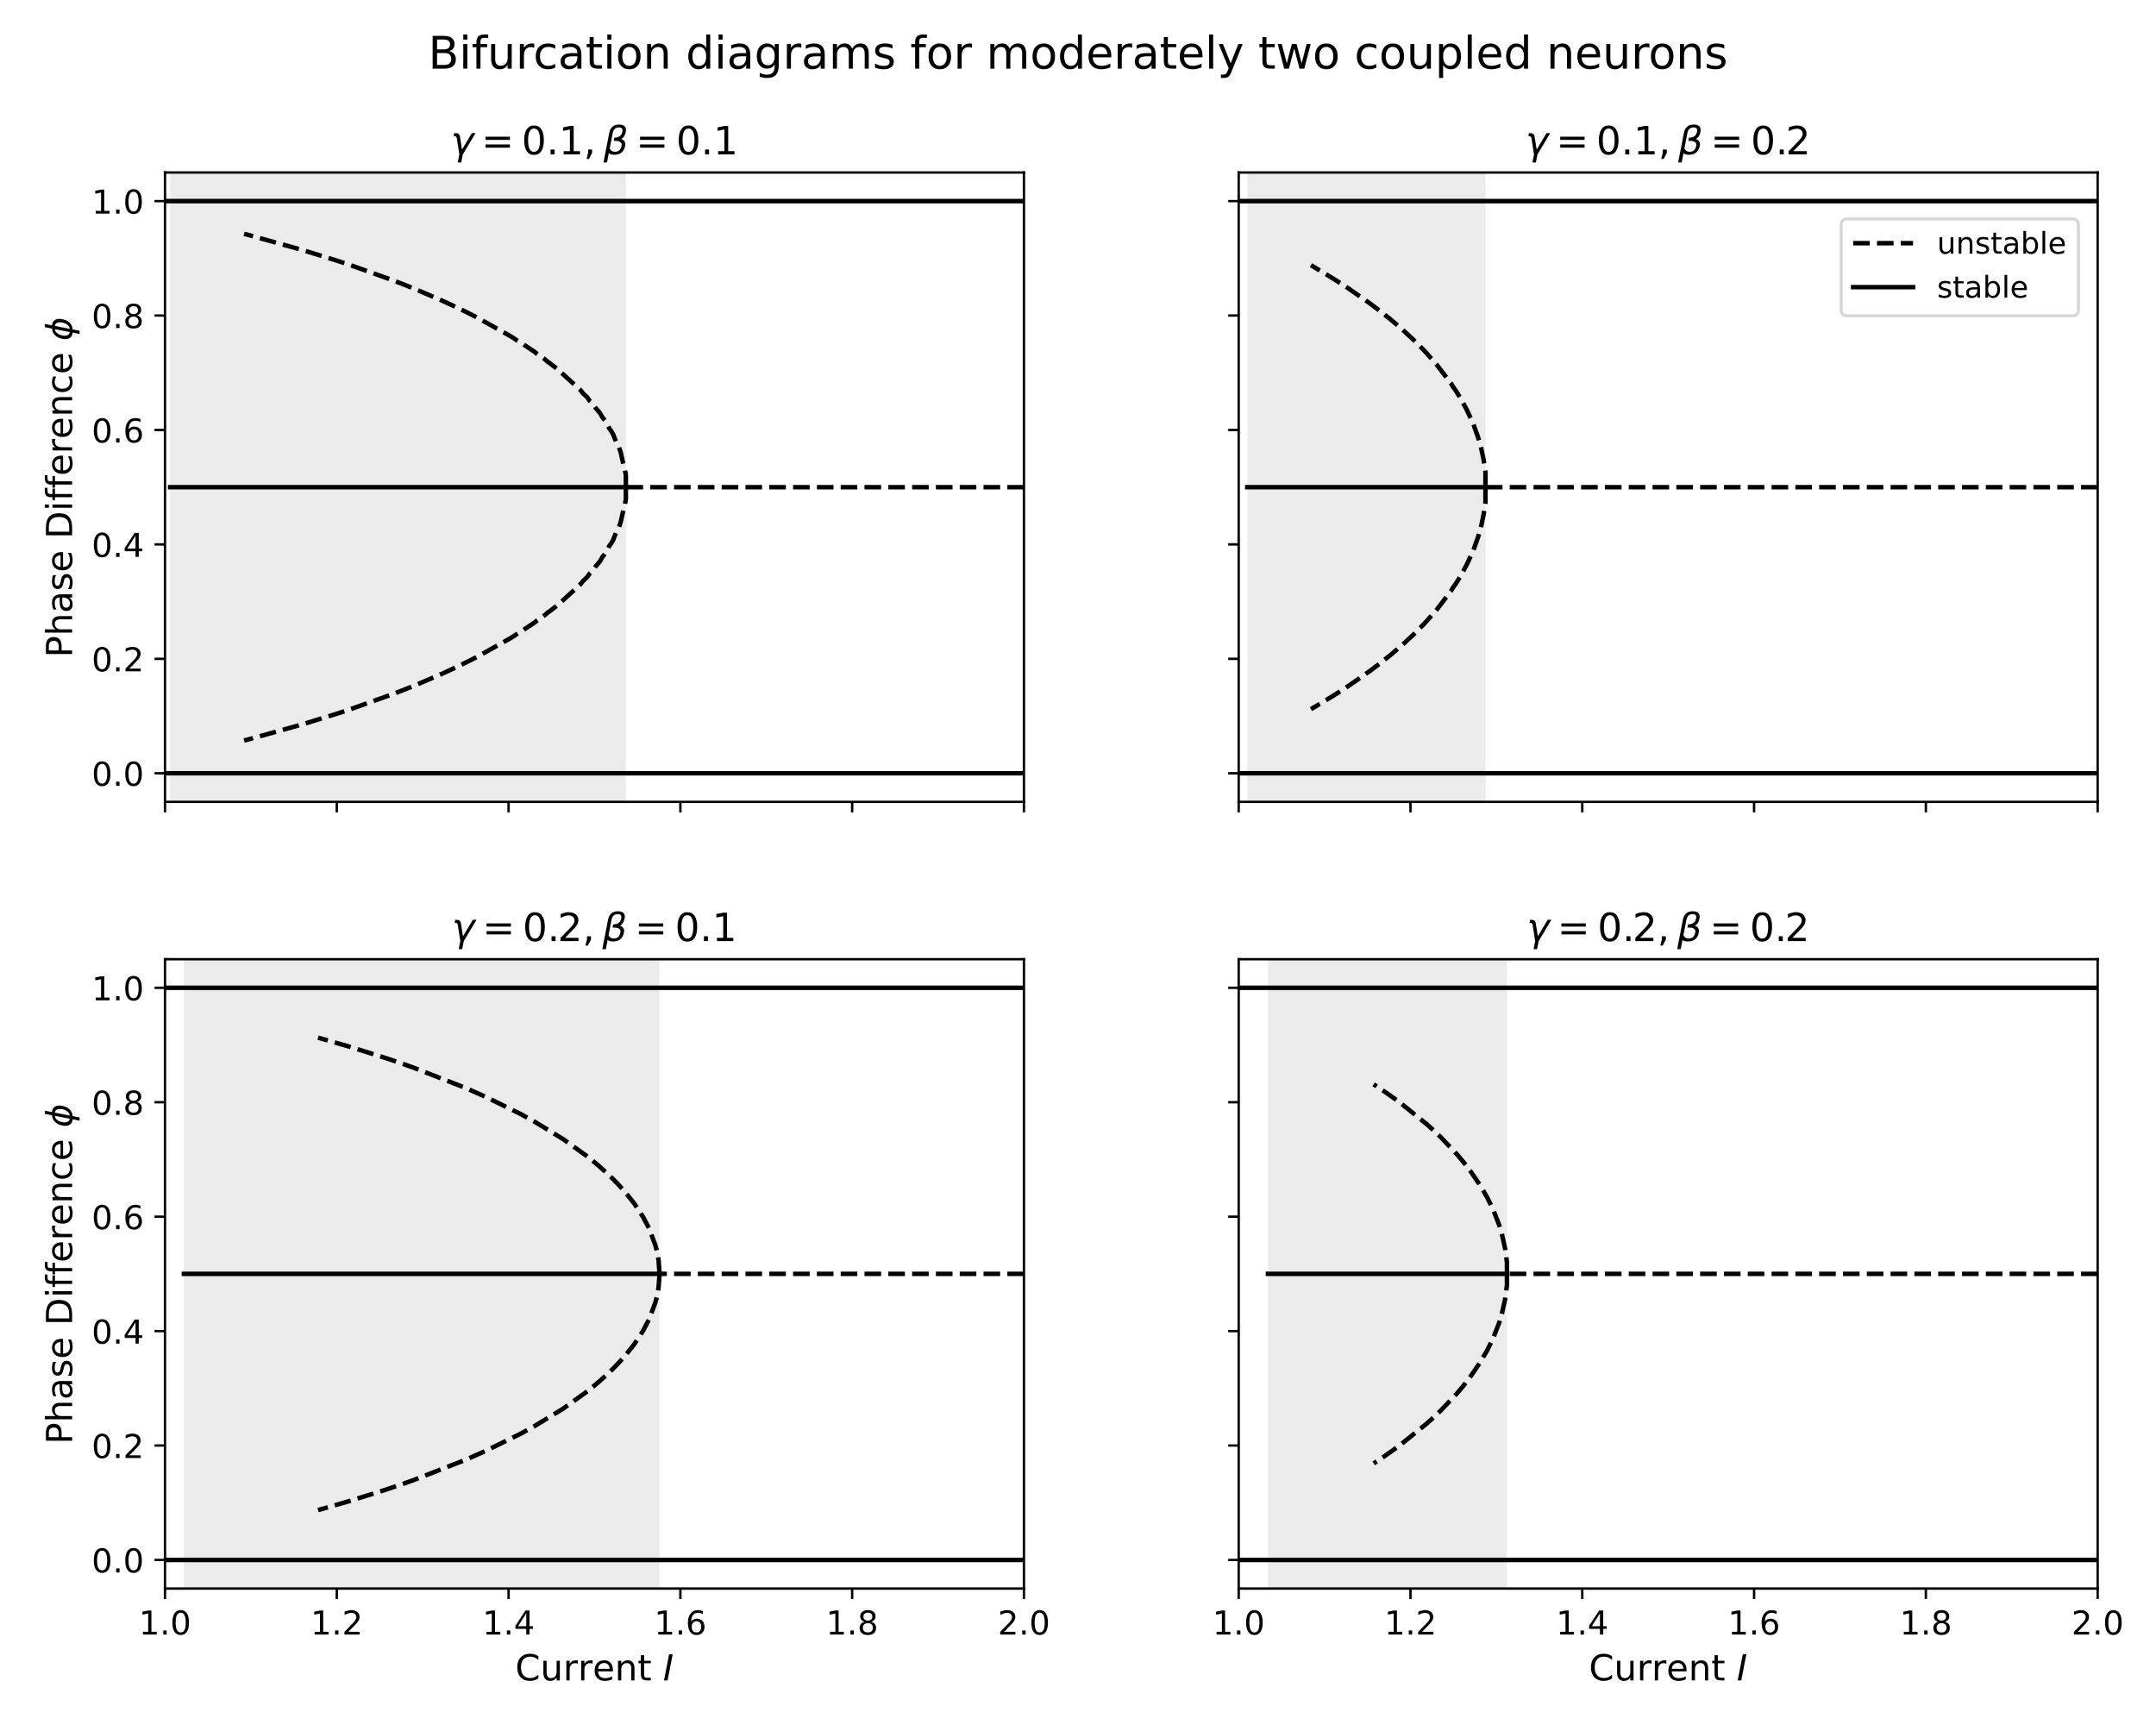 <?xml version="1.0" encoding="utf-8" standalone="no"?>
<!DOCTYPE svg PUBLIC "-//W3C//DTD SVG 1.1//EN"
  "http://www.w3.org/Graphics/SVG/1.1/DTD/svg11.dtd">
<!-- Created with matplotlib (https://matplotlib.org/) -->
<svg height="576pt" version="1.1" viewBox="0 0 720 576" width="720pt" xmlns="http://www.w3.org/2000/svg" xmlns:xlink="http://www.w3.org/1999/xlink">
 <defs>
  <style type="text/css">*{stroke-linecap:butt;stroke-linejoin:round;}</style>
 </defs>
 <g id="figure_1">
  <g id="patch_1">
   <path d="M 0 576 
L 720 576 
L 720 0 
L 0 0 
z
" style="fill:#ffffff;"/>
  </g>
  <g id="axes_1">
   <g id="patch_2">
    <path d="M 55.1 267.751 
L 341.951 267.751 
L 341.951 57.6 
L 55.1 57.6 
z
" style="fill:#ffffff;"/>
   </g>
   <g id="patch_3">
    <path clip-path="url(#p1f46f7fd45)" d="M 56.823 267.751 
L 56.823 57.6 
L 209.006 57.6 
L 209.006 267.751 
z
" style="fill:#333333;opacity:0.1;"/>
   </g>
   <g id="matplotlib.axis_1">
    <g id="xtick_1">
     <g id="line2d_1">
      <defs>
       <path d="M 0 0 
L 0 3.5 
" id="m5e374906fd" style="stroke:#000000;stroke-width:0.8;"/>
      </defs>
      <g>
       <use style="stroke:#000000;stroke-width:0.8;" x="55.1" xlink:href="#m5e374906fd" y="267.751"/>
      </g>
     </g>
    </g>
    <g id="xtick_2">
     <g id="line2d_2">
      <g>
       <use style="stroke:#000000;stroke-width:0.8;" x="112.47" xlink:href="#m5e374906fd" y="267.751"/>
      </g>
     </g>
    </g>
    <g id="xtick_3">
     <g id="line2d_3">
      <g>
       <use style="stroke:#000000;stroke-width:0.8;" x="169.84" xlink:href="#m5e374906fd" y="267.751"/>
      </g>
     </g>
    </g>
    <g id="xtick_4">
     <g id="line2d_4">
      <g>
       <use style="stroke:#000000;stroke-width:0.8;" x="227.211" xlink:href="#m5e374906fd" y="267.751"/>
      </g>
     </g>
    </g>
    <g id="xtick_5">
     <g id="line2d_5">
      <g>
       <use style="stroke:#000000;stroke-width:0.8;" x="284.581" xlink:href="#m5e374906fd" y="267.751"/>
      </g>
     </g>
    </g>
    <g id="xtick_6">
     <g id="line2d_6">
      <g>
       <use style="stroke:#000000;stroke-width:0.8;" x="341.951" xlink:href="#m5e374906fd" y="267.751"/>
      </g>
     </g>
    </g>
   </g>
   <g id="matplotlib.axis_2">
    <g id="ytick_1">
     <g id="line2d_7">
      <defs>
       <path d="M 0 0 
L -3.5 0 
" id="m6ab0a2c130" style="stroke:#000000;stroke-width:0.8;"/>
      </defs>
      <g>
       <use style="stroke:#000000;stroke-width:0.8;" x="55.1" xlink:href="#m6ab0a2c130" y="258.199"/>
      </g>
     </g>
     <g id="text_1">
      <!-- 0.0 -->
      <g transform="translate(30.607 262.378)scale(0.11 -0.11)">
       <defs>
        <path d="M 31.781 66.406 
Q 24.172 66.406 20.328 58.906 
Q 16.5 51.422 16.5 36.375 
Q 16.5 21.391 20.328 13.891 
Q 24.172 6.391 31.781 6.391 
Q 39.453 6.391 43.281 13.891 
Q 47.125 21.391 47.125 36.375 
Q 47.125 51.422 43.281 58.906 
Q 39.453 66.406 31.781 66.406 
z
M 31.781 74.219 
Q 44.047 74.219 50.516 64.516 
Q 56.984 54.828 56.984 36.375 
Q 56.984 17.969 50.516 8.266 
Q 44.047 -1.422 31.781 -1.422 
Q 19.531 -1.422 13.062 8.266 
Q 6.594 17.969 6.594 36.375 
Q 6.594 54.828 13.062 64.516 
Q 19.531 74.219 31.781 74.219 
z
" id="DejaVuSans-48"/>
        <path d="M 10.688 12.406 
L 21 12.406 
L 21 0 
L 10.688 0 
z
" id="DejaVuSans-46"/>
       </defs>
       <use xlink:href="#DejaVuSans-48"/>
       <use x="63.623" xlink:href="#DejaVuSans-46"/>
       <use x="95.41" xlink:href="#DejaVuSans-48"/>
      </g>
     </g>
    </g>
    <g id="ytick_2">
     <g id="line2d_8">
      <g>
       <use style="stroke:#000000;stroke-width:0.8;" x="55.1" xlink:href="#m6ab0a2c130" y="219.989"/>
      </g>
     </g>
     <g id="text_2">
      <!-- 0.2 -->
      <g transform="translate(30.607 224.169)scale(0.11 -0.11)">
       <defs>
        <path d="M 19.188 8.297 
L 53.609 8.297 
L 53.609 0 
L 7.328 0 
L 7.328 8.297 
Q 12.938 14.109 22.625 23.891 
Q 32.328 33.688 34.812 36.531 
Q 39.547 41.844 41.422 45.531 
Q 43.312 49.219 43.312 52.781 
Q 43.312 58.594 39.234 62.25 
Q 35.156 65.922 28.609 65.922 
Q 23.969 65.922 18.812 64.312 
Q 13.672 62.703 7.812 59.422 
L 7.812 69.391 
Q 13.766 71.781 18.938 73 
Q 24.125 74.219 28.422 74.219 
Q 39.75 74.219 46.484 68.547 
Q 53.219 62.891 53.219 53.422 
Q 53.219 48.922 51.531 44.891 
Q 49.859 40.875 45.406 35.406 
Q 44.188 33.984 37.641 27.219 
Q 31.109 20.453 19.188 8.297 
z
" id="DejaVuSans-50"/>
       </defs>
       <use xlink:href="#DejaVuSans-48"/>
       <use x="63.623" xlink:href="#DejaVuSans-46"/>
       <use x="95.41" xlink:href="#DejaVuSans-50"/>
      </g>
     </g>
    </g>
    <g id="ytick_3">
     <g id="line2d_9">
      <g>
       <use style="stroke:#000000;stroke-width:0.8;" x="55.1" xlink:href="#m6ab0a2c130" y="181.78"/>
      </g>
     </g>
     <g id="text_3">
      <!-- 0.4 -->
      <g transform="translate(30.607 185.959)scale(0.11 -0.11)">
       <defs>
        <path d="M 37.797 64.312 
L 12.891 25.391 
L 37.797 25.391 
z
M 35.203 72.906 
L 47.609 72.906 
L 47.609 25.391 
L 58.016 25.391 
L 58.016 17.188 
L 47.609 17.188 
L 47.609 0 
L 37.797 0 
L 37.797 17.188 
L 4.891 17.188 
L 4.891 26.703 
z
" id="DejaVuSans-52"/>
       </defs>
       <use xlink:href="#DejaVuSans-48"/>
       <use x="63.623" xlink:href="#DejaVuSans-46"/>
       <use x="95.41" xlink:href="#DejaVuSans-52"/>
      </g>
     </g>
    </g>
    <g id="ytick_4">
     <g id="line2d_10">
      <g>
       <use style="stroke:#000000;stroke-width:0.8;" x="55.1" xlink:href="#m6ab0a2c130" y="143.571"/>
      </g>
     </g>
     <g id="text_4">
      <!-- 0.6 -->
      <g transform="translate(30.607 147.75)scale(0.11 -0.11)">
       <defs>
        <path d="M 33.016 40.375 
Q 26.375 40.375 22.484 35.828 
Q 18.609 31.297 18.609 23.391 
Q 18.609 15.531 22.484 10.953 
Q 26.375 6.391 33.016 6.391 
Q 39.656 6.391 43.531 10.953 
Q 47.406 15.531 47.406 23.391 
Q 47.406 31.297 43.531 35.828 
Q 39.656 40.375 33.016 40.375 
z
M 52.594 71.297 
L 52.594 62.312 
Q 48.875 64.062 45.094 64.984 
Q 41.312 65.922 37.594 65.922 
Q 27.828 65.922 22.672 59.328 
Q 17.531 52.734 16.797 39.406 
Q 19.672 43.656 24.016 45.922 
Q 28.375 48.188 33.594 48.188 
Q 44.578 48.188 50.953 41.516 
Q 57.328 34.859 57.328 23.391 
Q 57.328 12.156 50.688 5.359 
Q 44.047 -1.422 33.016 -1.422 
Q 20.359 -1.422 13.672 8.266 
Q 6.984 17.969 6.984 36.375 
Q 6.984 53.656 15.188 63.938 
Q 23.391 74.219 37.203 74.219 
Q 40.922 74.219 44.703 73.484 
Q 48.484 72.75 52.594 71.297 
z
" id="DejaVuSans-54"/>
       </defs>
       <use xlink:href="#DejaVuSans-48"/>
       <use x="63.623" xlink:href="#DejaVuSans-46"/>
       <use x="95.41" xlink:href="#DejaVuSans-54"/>
      </g>
     </g>
    </g>
    <g id="ytick_5">
     <g id="line2d_11">
      <g>
       <use style="stroke:#000000;stroke-width:0.8;" x="55.1" xlink:href="#m6ab0a2c130" y="105.362"/>
      </g>
     </g>
     <g id="text_5">
      <!-- 0.8 -->
      <g transform="translate(30.607 109.541)scale(0.11 -0.11)">
       <defs>
        <path d="M 31.781 34.625 
Q 24.75 34.625 20.719 30.859 
Q 16.703 27.094 16.703 20.516 
Q 16.703 13.922 20.719 10.156 
Q 24.75 6.391 31.781 6.391 
Q 38.812 6.391 42.859 10.172 
Q 46.922 13.969 46.922 20.516 
Q 46.922 27.094 42.891 30.859 
Q 38.875 34.625 31.781 34.625 
z
M 21.922 38.812 
Q 15.578 40.375 12.031 44.719 
Q 8.5 49.078 8.5 55.328 
Q 8.5 64.062 14.719 69.141 
Q 20.953 74.219 31.781 74.219 
Q 42.672 74.219 48.875 69.141 
Q 55.078 64.062 55.078 55.328 
Q 55.078 49.078 51.531 44.719 
Q 48 40.375 41.703 38.812 
Q 48.828 37.156 52.797 32.312 
Q 56.781 27.484 56.781 20.516 
Q 56.781 9.906 50.312 4.234 
Q 43.844 -1.422 31.781 -1.422 
Q 19.734 -1.422 13.25 4.234 
Q 6.781 9.906 6.781 20.516 
Q 6.781 27.484 10.781 32.312 
Q 14.797 37.156 21.922 38.812 
z
M 18.312 54.391 
Q 18.312 48.734 21.844 45.562 
Q 25.391 42.391 31.781 42.391 
Q 38.141 42.391 41.719 45.562 
Q 45.312 48.734 45.312 54.391 
Q 45.312 60.062 41.719 63.234 
Q 38.141 66.406 31.781 66.406 
Q 25.391 66.406 21.844 63.234 
Q 18.312 60.062 18.312 54.391 
z
" id="DejaVuSans-56"/>
       </defs>
       <use xlink:href="#DejaVuSans-48"/>
       <use x="63.623" xlink:href="#DejaVuSans-46"/>
       <use x="95.41" xlink:href="#DejaVuSans-56"/>
      </g>
     </g>
    </g>
    <g id="ytick_6">
     <g id="line2d_12">
      <g>
       <use style="stroke:#000000;stroke-width:0.8;" x="55.1" xlink:href="#m6ab0a2c130" y="67.152"/>
      </g>
     </g>
     <g id="text_6">
      <!-- 1.0 -->
      <g transform="translate(30.607 71.331)scale(0.11 -0.11)">
       <defs>
        <path d="M 12.406 8.297 
L 28.516 8.297 
L 28.516 63.922 
L 10.984 60.406 
L 10.984 69.391 
L 28.422 72.906 
L 38.281 72.906 
L 38.281 8.297 
L 54.391 8.297 
L 54.391 0 
L 12.406 0 
z
" id="DejaVuSans-49"/>
       </defs>
       <use xlink:href="#DejaVuSans-49"/>
       <use x="63.623" xlink:href="#DejaVuSans-46"/>
       <use x="95.41" xlink:href="#DejaVuSans-48"/>
      </g>
     </g>
    </g>
    <g id="text_7">
     <!-- Phase Difference $\phi$ -->
     <g transform="translate(24.087 219.556)rotate(-90)scale(0.12 -0.12)">
      <defs>
       <path d="M 19.672 64.797 
L 19.672 37.406 
L 32.078 37.406 
Q 38.969 37.406 42.719 40.969 
Q 46.484 44.531 46.484 51.125 
Q 46.484 57.672 42.719 61.234 
Q 38.969 64.797 32.078 64.797 
z
M 9.812 72.906 
L 32.078 72.906 
Q 44.344 72.906 50.609 67.359 
Q 56.891 61.812 56.891 51.125 
Q 56.891 40.328 50.609 34.812 
Q 44.344 29.297 32.078 29.297 
L 19.672 29.297 
L 19.672 0 
L 9.812 0 
z
" id="DejaVuSans-80"/>
       <path d="M 54.891 33.016 
L 54.891 0 
L 45.906 0 
L 45.906 32.719 
Q 45.906 40.484 42.875 44.328 
Q 39.844 48.188 33.797 48.188 
Q 26.516 48.188 22.312 43.547 
Q 18.109 38.922 18.109 30.906 
L 18.109 0 
L 9.078 0 
L 9.078 75.984 
L 18.109 75.984 
L 18.109 46.188 
Q 21.344 51.125 25.703 53.562 
Q 30.078 56 35.797 56 
Q 45.219 56 50.047 50.172 
Q 54.891 44.344 54.891 33.016 
z
" id="DejaVuSans-104"/>
       <path d="M 34.281 27.484 
Q 23.391 27.484 19.188 25 
Q 14.984 22.516 14.984 16.5 
Q 14.984 11.719 18.141 8.906 
Q 21.297 6.109 26.703 6.109 
Q 34.188 6.109 38.703 11.406 
Q 43.219 16.703 43.219 25.484 
L 43.219 27.484 
z
M 52.203 31.203 
L 52.203 0 
L 43.219 0 
L 43.219 8.297 
Q 40.141 3.328 35.547 0.953 
Q 30.953 -1.422 24.312 -1.422 
Q 15.922 -1.422 10.953 3.297 
Q 6 8.016 6 15.922 
Q 6 25.141 12.172 29.828 
Q 18.359 34.516 30.609 34.516 
L 43.219 34.516 
L 43.219 35.406 
Q 43.219 41.609 39.141 45 
Q 35.062 48.391 27.688 48.391 
Q 23 48.391 18.547 47.266 
Q 14.109 46.141 10.016 43.891 
L 10.016 52.203 
Q 14.938 54.109 19.578 55.047 
Q 24.219 56 28.609 56 
Q 40.484 56 46.344 49.844 
Q 52.203 43.703 52.203 31.203 
z
" id="DejaVuSans-97"/>
       <path d="M 44.281 53.078 
L 44.281 44.578 
Q 40.484 46.531 36.375 47.5 
Q 32.281 48.484 27.875 48.484 
Q 21.188 48.484 17.844 46.438 
Q 14.5 44.391 14.5 40.281 
Q 14.5 37.156 16.891 35.375 
Q 19.281 33.594 26.516 31.984 
L 29.594 31.297 
Q 39.156 29.25 43.188 25.516 
Q 47.219 21.781 47.219 15.094 
Q 47.219 7.469 41.188 3.016 
Q 35.156 -1.422 24.609 -1.422 
Q 20.219 -1.422 15.453 -0.562 
Q 10.688 0.297 5.422 2 
L 5.422 11.281 
Q 10.406 8.688 15.234 7.391 
Q 20.062 6.109 24.812 6.109 
Q 31.156 6.109 34.562 8.281 
Q 37.984 10.453 37.984 14.406 
Q 37.984 18.062 35.516 20.016 
Q 33.062 21.969 24.703 23.781 
L 21.578 24.516 
Q 13.234 26.266 9.516 29.906 
Q 5.812 33.547 5.812 39.891 
Q 5.812 47.609 11.281 51.797 
Q 16.75 56 26.812 56 
Q 31.781 56 36.172 55.266 
Q 40.578 54.547 44.281 53.078 
z
" id="DejaVuSans-115"/>
       <path d="M 56.203 29.594 
L 56.203 25.203 
L 14.891 25.203 
Q 15.484 15.922 20.484 11.062 
Q 25.484 6.203 34.422 6.203 
Q 39.594 6.203 44.453 7.469 
Q 49.312 8.734 54.109 11.281 
L 54.109 2.781 
Q 49.266 0.734 44.188 -0.344 
Q 39.109 -1.422 33.891 -1.422 
Q 20.797 -1.422 13.156 6.188 
Q 5.516 13.812 5.516 26.812 
Q 5.516 40.234 12.766 48.109 
Q 20.016 56 32.328 56 
Q 43.359 56 49.781 48.891 
Q 56.203 41.797 56.203 29.594 
z
M 47.219 32.234 
Q 47.125 39.594 43.094 43.984 
Q 39.062 48.391 32.422 48.391 
Q 24.906 48.391 20.391 44.141 
Q 15.875 39.891 15.188 32.172 
z
" id="DejaVuSans-101"/>
       <path id="DejaVuSans-32"/>
       <path d="M 19.672 64.797 
L 19.672 8.109 
L 31.594 8.109 
Q 46.688 8.109 53.688 14.938 
Q 60.688 21.781 60.688 36.531 
Q 60.688 51.172 53.688 57.984 
Q 46.688 64.797 31.594 64.797 
z
M 9.812 72.906 
L 30.078 72.906 
Q 51.266 72.906 61.172 64.094 
Q 71.094 55.281 71.094 36.531 
Q 71.094 17.672 61.125 8.828 
Q 51.172 0 30.078 0 
L 9.812 0 
z
" id="DejaVuSans-68"/>
       <path d="M 9.422 54.688 
L 18.406 54.688 
L 18.406 0 
L 9.422 0 
z
M 9.422 75.984 
L 18.406 75.984 
L 18.406 64.594 
L 9.422 64.594 
z
" id="DejaVuSans-105"/>
       <path d="M 37.109 75.984 
L 37.109 68.5 
L 28.516 68.5 
Q 23.688 68.5 21.797 66.547 
Q 19.922 64.594 19.922 59.516 
L 19.922 54.688 
L 34.719 54.688 
L 34.719 47.703 
L 19.922 47.703 
L 19.922 0 
L 10.891 0 
L 10.891 47.703 
L 2.297 47.703 
L 2.297 54.688 
L 10.891 54.688 
L 10.891 58.5 
Q 10.891 67.625 15.141 71.797 
Q 19.391 75.984 28.609 75.984 
z
" id="DejaVuSans-102"/>
       <path d="M 41.109 46.297 
Q 39.594 47.172 37.812 47.578 
Q 36.031 48 33.891 48 
Q 26.266 48 22.188 43.047 
Q 18.109 38.094 18.109 28.812 
L 18.109 0 
L 9.078 0 
L 9.078 54.688 
L 18.109 54.688 
L 18.109 46.188 
Q 20.953 51.172 25.484 53.578 
Q 30.031 56 36.531 56 
Q 37.453 56 38.578 55.875 
Q 39.703 55.766 41.062 55.516 
z
" id="DejaVuSans-114"/>
       <path d="M 54.891 33.016 
L 54.891 0 
L 45.906 0 
L 45.906 32.719 
Q 45.906 40.484 42.875 44.328 
Q 39.844 48.188 33.797 48.188 
Q 26.516 48.188 22.312 43.547 
Q 18.109 38.922 18.109 30.906 
L 18.109 0 
L 9.078 0 
L 9.078 54.688 
L 18.109 54.688 
L 18.109 46.188 
Q 21.344 51.125 25.703 53.562 
Q 30.078 56 35.797 56 
Q 45.219 56 50.047 50.172 
Q 54.891 44.344 54.891 33.016 
z
" id="DejaVuSans-110"/>
       <path d="M 48.781 52.594 
L 48.781 44.188 
Q 44.969 46.297 41.141 47.344 
Q 37.312 48.391 33.406 48.391 
Q 24.656 48.391 19.812 42.844 
Q 14.984 37.312 14.984 27.297 
Q 14.984 17.281 19.812 11.734 
Q 24.656 6.203 33.406 6.203 
Q 37.312 6.203 41.141 7.25 
Q 44.969 8.297 48.781 10.406 
L 48.781 2.094 
Q 45.016 0.344 40.984 -0.531 
Q 36.969 -1.422 32.422 -1.422 
Q 20.062 -1.422 12.781 6.344 
Q 5.516 14.109 5.516 27.297 
Q 5.516 40.672 12.859 48.328 
Q 20.219 56 33.016 56 
Q 37.156 56 41.109 55.141 
Q 45.062 54.297 48.781 52.594 
z
" id="DejaVuSans-99"/>
       <path d="M 46.734 75.984 
L 42.781 55.812 
Q 52.547 55.812 57.562 48.344 
Q 62.75 40.719 60.156 27.297 
Q 57.516 13.875 49.359 6.25 
Q 41.453 -1.219 31.688 -1.219 
L 27.875 -20.797 
L 18.953 -20.797 
L 22.75 -1.219 
Q 13.031 -1.219 7.953 6.25 
Q 2.781 13.875 5.422 27.297 
Q 8.016 40.719 16.156 48.344 
Q 24.125 55.812 33.844 55.812 
L 37.797 75.984 
z
M 33.25 6.781 
Q 38.766 6.781 43.5 11.812 
Q 48.688 17.438 50.688 27.297 
Q 52.641 37.062 49.516 42.781 
Q 46.734 47.797 41.219 47.797 
z
M 24.312 6.781 
L 32.281 47.797 
Q 26.812 47.797 22.078 42.781 
Q 16.75 37.062 14.891 27.297 
Q 13.031 17.438 16.062 11.812 
Q 18.797 6.781 24.312 6.781 
z
" id="DejaVuSans-Oblique-981"/>
      </defs>
      <use transform="translate(0 0.016)" xlink:href="#DejaVuSans-80"/>
      <use transform="translate(60.303 0.016)" xlink:href="#DejaVuSans-104"/>
      <use transform="translate(123.682 0.016)" xlink:href="#DejaVuSans-97"/>
      <use transform="translate(184.961 0.016)" xlink:href="#DejaVuSans-115"/>
      <use transform="translate(237.061 0.016)" xlink:href="#DejaVuSans-101"/>
      <use transform="translate(298.584 0.016)" xlink:href="#DejaVuSans-32"/>
      <use transform="translate(330.371 0.016)" xlink:href="#DejaVuSans-68"/>
      <use transform="translate(407.373 0.016)" xlink:href="#DejaVuSans-105"/>
      <use transform="translate(435.156 0.016)" xlink:href="#DejaVuSans-102"/>
      <use transform="translate(470.361 0.016)" xlink:href="#DejaVuSans-102"/>
      <use transform="translate(505.566 0.016)" xlink:href="#DejaVuSans-101"/>
      <use transform="translate(567.09 0.016)" xlink:href="#DejaVuSans-114"/>
      <use transform="translate(608.203 0.016)" xlink:href="#DejaVuSans-101"/>
      <use transform="translate(669.727 0.016)" xlink:href="#DejaVuSans-110"/>
      <use transform="translate(733.105 0.016)" xlink:href="#DejaVuSans-99"/>
      <use transform="translate(788.086 0.016)" xlink:href="#DejaVuSans-101"/>
      <use transform="translate(849.609 0.016)" xlink:href="#DejaVuSans-32"/>
      <use transform="translate(881.396 0.016)" xlink:href="#DejaVuSans-Oblique-981"/>
     </g>
    </g>
   </g>
   <g id="line2d_13">
    <path clip-path="url(#p1f46f7fd45)" d="M 341.951 162.676 
L 209.006 162.676 
L 209.006 162.676 
" style="fill:none;stroke:#000000;stroke-dasharray:5.55,2.4;stroke-dashoffset:0;stroke-width:1.5;"/>
   </g>
   <g id="line2d_14">
    <path clip-path="url(#p1f46f7fd45)" d="M 209.006 162.676 
L 56.823 162.676 
L 56.823 162.676 
" style="fill:none;stroke:#000000;stroke-linecap:square;stroke-width:1.5;"/>
   </g>
   <g id="line2d_15">
    <path clip-path="url(#p1f46f7fd45)" d="M 209.006 162.676 
L 209.006 158.577 
L 208.432 155.705 
L 208.145 154.859 
L 207.283 151.02 
L 206.709 149.373 
L 206.135 148.217 
L 205.848 147.786 
L 204.699 144.888 
L 203.838 143.511 
L 203.55 143.189 
L 202.402 140.901 
L 201.541 139.8 
L 201.253 139.501 
L 200.392 137.967 
L 199.531 136.913 
L 198.956 136.28 
L 198.095 134.99 
L 197.233 134.113 
L 196.946 133.876 
L 196.085 132.656 
L 195.223 131.813 
L 194.936 131.61 
L 193.788 130.2 
L 187.184 124.18 
L 186.896 124.012 
L 186.035 123.143 
L 183.451 121.156 
L 183.164 121.008 
L 182.015 120.009 
L 180.867 119.186 
L 180.005 118.558 
L 179.431 118.218 
L 178.569 117.516 
L 175.698 115.604 
L 174.837 115.017 
L 173.975 114.475 
L 173.114 113.915 
L 172.54 113.599 
L 171.678 112.999 
L 170.242 112.117 
L 159.331 106.033 
L 158.47 105.583 
L 155.311 103.994 
L 153.588 103.189 
L 151.291 102.065 
L 150.143 101.523 
L 148.133 100.615 
L 146.123 99.724 
L 138.37 96.411 
L 136.934 95.843 
L 135.212 95.142 
L 132.914 94.258 
L 131.192 93.585 
L 116.26 88.263 
L 112.528 87.043 
L 100.755 83.412 
L 83.527 78.61 
L 81.517 78.079 
L 81.517 78.079 
" style="fill:none;stroke:#000000;stroke-dasharray:5.55,2.4;stroke-dashoffset:0;stroke-width:1.5;"/>
   </g>
   <g id="line2d_16">
    <path clip-path="url(#p1f46f7fd45)" d="M 209.006 162.676 
L 209.006 166.774 
L 208.432 169.647 
L 208.145 170.492 
L 207.283 174.331 
L 206.709 175.978 
L 206.135 177.134 
L 205.848 177.565 
L 204.699 180.463 
L 203.838 181.84 
L 203.55 182.162 
L 202.402 184.45 
L 201.541 185.551 
L 201.253 185.85 
L 200.392 187.384 
L 199.531 188.438 
L 198.956 189.071 
L 198.095 190.361 
L 197.233 191.238 
L 196.946 191.475 
L 196.085 192.695 
L 195.223 193.538 
L 194.936 193.741 
L 193.788 195.151 
L 187.184 201.172 
L 186.896 201.339 
L 186.035 202.208 
L 183.451 204.195 
L 183.164 204.343 
L 182.015 205.342 
L 180.867 206.165 
L 180.005 206.793 
L 179.431 207.133 
L 178.569 207.835 
L 175.698 209.747 
L 174.837 210.334 
L 173.975 210.876 
L 173.114 211.436 
L 172.54 211.752 
L 171.678 212.352 
L 170.242 213.234 
L 159.331 219.318 
L 158.47 219.768 
L 155.311 221.357 
L 153.588 222.162 
L 151.291 223.286 
L 150.143 223.828 
L 148.133 224.736 
L 146.123 225.627 
L 138.37 228.94 
L 136.934 229.508 
L 135.212 230.209 
L 132.914 231.093 
L 131.192 231.766 
L 116.26 237.088 
L 112.528 238.308 
L 100.755 241.939 
L 83.527 246.742 
L 81.517 247.272 
L 81.517 247.272 
" style="fill:none;stroke:#000000;stroke-dasharray:5.55,2.4;stroke-dashoffset:0;stroke-width:1.5;"/>
   </g>
   <g id="line2d_17">
    <path clip-path="url(#p1f46f7fd45)" d="M 341.951 258.199 
L 336.214 258.199 
L 333.346 258.199 
L 330.477 258.199 
L 327.609 258.199 
L 324.74 258.199 
L 321.872 258.199 
L 319.003 258.199 
L 316.135 258.199 
L 313.266 258.199 
L 310.397 258.199 
L 307.529 258.199 
L 304.66 258.199 
L 301.792 258.199 
L 298.923 258.199 
L 296.055 258.199 
L 293.186 258.199 
L 290.318 258.199 
L 287.449 258.199 
L 284.581 258.199 
L 281.712 258.199 
L 278.844 258.199 
L 275.975 258.199 
L 273.107 258.199 
L 270.238 258.199 
L 267.37 258.199 
L 264.501 258.199 
L 261.633 258.199 
L 258.764 258.199 
L 255.896 258.199 
L 253.027 258.199 
L 250.159 258.199 
L 247.29 258.199 
L 244.422 258.199 
L 241.553 258.199 
L 238.685 258.199 
L 235.816 258.199 
L 232.948 258.199 
L 230.079 258.199 
L 227.211 258.199 
L 224.342 258.199 
L 221.474 258.199 
L 218.605 258.199 
L 215.737 258.199 
L 212.868 258.199 
L 210 258.199 
L 207.131 258.199 
L 204.263 258.199 
L 201.394 258.199 
L 198.526 258.199 
L 195.657 258.199 
L 192.789 258.199 
L 189.92 258.199 
L 187.052 258.199 
L 184.183 258.199 
L 181.314 258.199 
L 178.446 258.199 
L 175.577 258.199 
L 172.709 258.199 
L 169.84 258.199 
L 166.972 258.199 
L 164.103 258.199 
L 161.235 258.199 
L 158.366 258.199 
L 155.498 258.199 
L 152.629 258.199 
L 149.761 258.199 
L 146.892 258.199 
L 144.024 258.199 
L 141.155 258.199 
L 138.287 258.199 
L 135.418 258.199 
L 132.55 258.199 
L 129.681 258.199 
L 126.813 258.199 
L 123.944 258.199 
L 121.076 258.199 
L 118.207 258.199 
L 115.339 258.199 
L 112.47 258.199 
L 109.602 258.199 
L 106.733 258.199 
L 103.865 258.199 
L 100.996 258.199 
L 98.128 258.199 
L 95.259 258.199 
L 92.391 258.199 
L 89.522 258.199 
L 86.654 258.199 
L 83.785 258.199 
L 80.917 258.199 
L 78.048 258.199 
L 75.18 258.199 
L 72.311 258.199 
L 69.443 258.199 
L 66.574 258.199 
L 63.706 258.199 
L 60.837 258.199 
L 57.969 258.199 
L 55.1 258.199 
" style="fill:none;stroke:#000000;stroke-linecap:square;stroke-width:1.5;"/>
   </g>
   <g id="line2d_18">
    <path clip-path="url(#p1f46f7fd45)" d="M 341.951 67.152 
L 336.214 67.152 
L 333.346 67.152 
L 330.477 67.152 
L 327.609 67.152 
L 324.74 67.152 
L 321.872 67.152 
L 319.003 67.152 
L 316.135 67.152 
L 313.266 67.152 
L 310.397 67.152 
L 307.529 67.152 
L 304.66 67.152 
L 301.792 67.152 
L 298.923 67.152 
L 296.055 67.152 
L 293.186 67.152 
L 290.318 67.152 
L 287.449 67.152 
L 284.581 67.152 
L 281.712 67.152 
L 278.844 67.152 
L 275.975 67.152 
L 273.107 67.152 
L 270.238 67.152 
L 267.37 67.152 
L 264.501 67.152 
L 261.633 67.152 
L 258.764 67.152 
L 255.896 67.152 
L 253.027 67.152 
L 250.159 67.152 
L 247.29 67.152 
L 244.422 67.152 
L 241.553 67.152 
L 238.685 67.152 
L 235.816 67.152 
L 232.948 67.152 
L 230.079 67.152 
L 227.211 67.152 
L 224.342 67.152 
L 221.474 67.152 
L 218.605 67.152 
L 215.737 67.152 
L 212.868 67.152 
L 210 67.152 
L 207.131 67.152 
L 204.263 67.152 
L 201.394 67.152 
L 198.526 67.152 
L 195.657 67.152 
L 192.789 67.152 
L 189.92 67.152 
L 187.052 67.152 
L 184.183 67.152 
L 181.314 67.152 
L 178.446 67.152 
L 175.577 67.152 
L 172.709 67.152 
L 169.84 67.152 
L 166.972 67.152 
L 164.103 67.152 
L 161.235 67.152 
L 158.366 67.152 
L 155.498 67.152 
L 152.629 67.152 
L 149.761 67.152 
L 146.892 67.152 
L 144.024 67.152 
L 141.155 67.152 
L 138.287 67.152 
L 135.418 67.152 
L 132.55 67.152 
L 129.681 67.152 
L 126.813 67.152 
L 123.944 67.152 
L 121.076 67.152 
L 118.207 67.152 
L 115.339 67.152 
L 112.47 67.152 
L 109.602 67.152 
L 106.733 67.152 
L 103.865 67.152 
L 100.996 67.152 
L 98.128 67.152 
L 95.259 67.152 
L 92.391 67.152 
L 89.522 67.152 
L 86.654 67.152 
L 83.785 67.152 
L 80.917 67.152 
L 78.048 67.152 
L 75.18 67.152 
L 72.311 67.152 
L 69.443 67.152 
L 66.574 67.152 
L 63.706 67.152 
L 60.837 67.152 
L 57.969 67.152 
L 55.1 67.152 
" style="fill:none;stroke:#000000;stroke-linecap:square;stroke-width:1.5;"/>
   </g>
   <g id="patch_4">
    <path d="M 55.1 267.751 
L 55.1 57.6 
" style="fill:none;stroke:#000000;stroke-linecap:square;stroke-linejoin:miter;stroke-width:0.8;"/>
   </g>
   <g id="patch_5">
    <path d="M 341.951 267.751 
L 341.951 57.6 
" style="fill:none;stroke:#000000;stroke-linecap:square;stroke-linejoin:miter;stroke-width:0.8;"/>
   </g>
   <g id="patch_6">
    <path d="M 55.1 267.751 
L 341.951 267.751 
" style="fill:none;stroke:#000000;stroke-linecap:square;stroke-linejoin:miter;stroke-width:0.8;"/>
   </g>
   <g id="patch_7">
    <path d="M 55.1 57.6 
L 341.951 57.6 
" style="fill:none;stroke:#000000;stroke-linecap:square;stroke-linejoin:miter;stroke-width:0.8;"/>
   </g>
   <g id="text_8">
    <!-- $\gamma=0.1, \beta=0.1$ -->
    <g transform="translate(150.556 51.6)scale(0.13 -0.13)">
     <defs>
      <path d="M 23.297 46.094 
L 28.719 12.312 
L 54 54.688 
L 63.531 54.688 
L 30.812 0 
L 26.766 -20.797 
L 17.781 -20.797 
L 21.828 0 
L 15.438 40.828 
Q 14.453 46.969 9.812 46.969 
L 7.422 46.969 
L 8.891 54.688 
L 12.312 54.688 
Q 21.922 54.688 23.297 46.094 
z
" id="DejaVuSans-Oblique-947"/>
      <path d="M 10.594 45.406 
L 73.188 45.406 
L 73.188 37.203 
L 10.594 37.203 
z
M 10.594 25.484 
L 73.188 25.484 
L 73.188 17.188 
L 10.594 17.188 
z
" id="DejaVuSans-61"/>
      <path d="M 11.719 12.406 
L 22.016 12.406 
L 22.016 4 
L 14.016 -11.625 
L 7.719 -11.625 
L 11.719 4 
z
" id="DejaVuSans-44"/>
      <path d="M 13.625 3.375 
L 8.938 -20.797 
L -0.094 -20.797 
L 14.5 54.344 
Q 18.844 76.609 39.656 76.609 
Q 60.75 76.609 57.172 57.812 
Q 54.734 44.438 45.219 39.547 
Q 58.016 35.156 55.516 22.125 
Q 51.125 -1.078 27.484 -1.031 
Q 17.141 -0.984 13.625 3.375 
z
M 15.922 15.094 
Q 19.672 6.594 29.297 6.641 
Q 43.359 6.641 46.344 21.969 
Q 49.031 35.75 26.172 34.672 
L 27.781 42.969 
Q 45.453 42.672 48.531 58.594 
Q 50.641 69.344 39.203 69.281 
Q 26.422 69.281 23.484 54.047 
z
" id="DejaVuSans-Oblique-946"/>
     </defs>
     <use transform="translate(0 0.391)" xlink:href="#DejaVuSans-Oblique-947"/>
     <use transform="translate(78.662 0.391)" xlink:href="#DejaVuSans-61"/>
     <use transform="translate(181.934 0.391)" xlink:href="#DejaVuSans-48"/>
     <use transform="translate(245.557 0.391)" xlink:href="#DejaVuSans-46"/>
     <use transform="translate(277.344 0.391)" xlink:href="#DejaVuSans-49"/>
     <use transform="translate(340.967 0.391)" xlink:href="#DejaVuSans-44"/>
     <use transform="translate(392.236 0.391)" xlink:href="#DejaVuSans-Oblique-946"/>
     <use transform="translate(475.537 0.391)" xlink:href="#DejaVuSans-61"/>
     <use transform="translate(578.809 0.391)" xlink:href="#DejaVuSans-48"/>
     <use transform="translate(642.432 0.391)" xlink:href="#DejaVuSans-46"/>
     <use transform="translate(674.219 0.391)" xlink:href="#DejaVuSans-49"/>
    </g>
   </g>
  </g>
  <g id="axes_2">
   <g id="patch_8">
    <path d="M 413.664 267.751 
L 700.515 267.751 
L 700.515 57.6 
L 413.664 57.6 
z
" style="fill:#ffffff;"/>
   </g>
   <g id="patch_9">
    <path clip-path="url(#p6766353ff9)" d="M 416.535 267.751 
L 416.535 57.6 
L 496.073 57.6 
L 496.073 267.751 
z
" style="fill:#333333;opacity:0.1;"/>
   </g>
   <g id="matplotlib.axis_3">
    <g id="xtick_7">
     <g id="line2d_19">
      <g>
       <use style="stroke:#000000;stroke-width:0.8;" x="413.664" xlink:href="#m5e374906fd" y="267.751"/>
      </g>
     </g>
    </g>
    <g id="xtick_8">
     <g id="line2d_20">
      <g>
       <use style="stroke:#000000;stroke-width:0.8;" x="471.034" xlink:href="#m5e374906fd" y="267.751"/>
      </g>
     </g>
    </g>
    <g id="xtick_9">
     <g id="line2d_21">
      <g>
       <use style="stroke:#000000;stroke-width:0.8;" x="528.404" xlink:href="#m5e374906fd" y="267.751"/>
      </g>
     </g>
    </g>
    <g id="xtick_10">
     <g id="line2d_22">
      <g>
       <use style="stroke:#000000;stroke-width:0.8;" x="585.775" xlink:href="#m5e374906fd" y="267.751"/>
      </g>
     </g>
    </g>
    <g id="xtick_11">
     <g id="line2d_23">
      <g>
       <use style="stroke:#000000;stroke-width:0.8;" x="643.145" xlink:href="#m5e374906fd" y="267.751"/>
      </g>
     </g>
    </g>
    <g id="xtick_12">
     <g id="line2d_24">
      <g>
       <use style="stroke:#000000;stroke-width:0.8;" x="700.515" xlink:href="#m5e374906fd" y="267.751"/>
      </g>
     </g>
    </g>
   </g>
   <g id="matplotlib.axis_4">
    <g id="ytick_7">
     <g id="line2d_25">
      <g>
       <use style="stroke:#000000;stroke-width:0.8;" x="413.664" xlink:href="#m6ab0a2c130" y="258.199"/>
      </g>
     </g>
    </g>
    <g id="ytick_8">
     <g id="line2d_26">
      <g>
       <use style="stroke:#000000;stroke-width:0.8;" x="413.664" xlink:href="#m6ab0a2c130" y="219.989"/>
      </g>
     </g>
    </g>
    <g id="ytick_9">
     <g id="line2d_27">
      <g>
       <use style="stroke:#000000;stroke-width:0.8;" x="413.664" xlink:href="#m6ab0a2c130" y="181.78"/>
      </g>
     </g>
    </g>
    <g id="ytick_10">
     <g id="line2d_28">
      <g>
       <use style="stroke:#000000;stroke-width:0.8;" x="413.664" xlink:href="#m6ab0a2c130" y="143.571"/>
      </g>
     </g>
    </g>
    <g id="ytick_11">
     <g id="line2d_29">
      <g>
       <use style="stroke:#000000;stroke-width:0.8;" x="413.664" xlink:href="#m6ab0a2c130" y="105.362"/>
      </g>
     </g>
    </g>
    <g id="ytick_12">
     <g id="line2d_30">
      <g>
       <use style="stroke:#000000;stroke-width:0.8;" x="413.664" xlink:href="#m6ab0a2c130" y="67.152"/>
      </g>
     </g>
    </g>
   </g>
   <g id="line2d_31">
    <path clip-path="url(#p6766353ff9)" d="M 700.515 162.676 
L 496.073 162.676 
L 496.073 162.676 
" style="fill:none;stroke:#000000;stroke-dasharray:5.55,2.4;stroke-dashoffset:0;stroke-width:1.5;"/>
   </g>
   <g id="line2d_32">
    <path clip-path="url(#p6766353ff9)" d="M 496.073 162.676 
L 416.535 162.676 
L 416.535 162.676 
" style="fill:none;stroke:#000000;stroke-linecap:square;stroke-width:1.5;"/>
   </g>
   <g id="line2d_33">
    <path clip-path="url(#p6766353ff9)" d="M 496.073 162.676 
L 496.073 157.536 
L 495.498 153.78 
L 494.924 150.982 
L 494.35 148.347 
L 493.488 145.671 
L 492.914 144.105 
L 492.053 141.621 
L 489.756 136.675 
L 488.894 135.106 
L 488.033 133.476 
L 486.884 131.591 
L 486.023 130.217 
L 485.448 129.454 
L 484.587 128.038 
L 479.706 121.66 
L 476.26 117.767 
L 475.111 116.547 
L 471.953 113.384 
L 469.943 111.538 
L 469.082 110.718 
L 468.22 109.934 
L 464.2 106.508 
L 462.477 105.134 
L 460.755 103.767 
L 459.319 102.697 
L 457.883 101.593 
L 450.418 96.374 
L 448.408 95.067 
L 445.823 93.407 
L 442.952 91.638 
L 438.932 89.226 
L 437.784 88.557 
L 437.784 88.557 
" style="fill:none;stroke:#000000;stroke-dasharray:5.55,2.4;stroke-dashoffset:0;stroke-width:1.5;"/>
   </g>
   <g id="line2d_34">
    <path clip-path="url(#p6766353ff9)" d="M 496.073 162.676 
L 496.073 167.815 
L 495.498 171.571 
L 494.924 174.37 
L 494.35 177.004 
L 493.488 179.68 
L 492.914 181.246 
L 492.053 183.73 
L 489.756 188.676 
L 488.894 190.245 
L 488.033 191.875 
L 486.884 193.76 
L 486.023 195.134 
L 485.448 195.897 
L 484.587 197.313 
L 479.706 203.691 
L 476.26 207.584 
L 475.111 208.804 
L 471.953 211.967 
L 469.943 213.813 
L 469.082 214.633 
L 468.22 215.417 
L 464.2 218.843 
L 462.477 220.217 
L 460.755 221.584 
L 459.319 222.654 
L 457.883 223.758 
L 450.418 228.977 
L 448.408 230.285 
L 445.823 231.944 
L 442.952 233.714 
L 438.932 236.126 
L 437.784 236.795 
L 437.784 236.795 
" style="fill:none;stroke:#000000;stroke-dasharray:5.55,2.4;stroke-dashoffset:0;stroke-width:1.5;"/>
   </g>
   <g id="line2d_35">
    <path clip-path="url(#p6766353ff9)" d="M 700.515 258.199 
L 694.778 258.199 
L 691.909 258.199 
L 689.041 258.199 
L 686.172 258.199 
L 683.304 258.199 
L 680.435 258.199 
L 677.567 258.199 
L 674.698 258.199 
L 671.83 258.199 
L 668.961 258.199 
L 666.093 258.199 
L 663.224 258.199 
L 660.356 258.199 
L 657.487 258.199 
L 654.619 258.199 
L 651.75 258.199 
L 648.882 258.199 
L 646.013 258.199 
L 643.145 258.199 
L 640.276 258.199 
L 637.408 258.199 
L 634.539 258.199 
L 631.671 258.199 
L 628.802 258.199 
L 625.934 258.199 
L 623.065 258.199 
L 620.197 258.199 
L 617.328 258.199 
L 614.46 258.199 
L 611.591 258.199 
L 608.723 258.199 
L 605.854 258.199 
L 602.986 258.199 
L 600.117 258.199 
L 597.249 258.199 
L 594.38 258.199 
L 591.512 258.199 
L 588.643 258.199 
L 585.775 258.199 
L 582.906 258.199 
L 580.038 258.199 
L 577.169 258.199 
L 574.301 258.199 
L 571.432 258.199 
L 568.563 258.199 
L 565.695 258.199 
L 562.826 258.199 
L 559.958 258.199 
L 557.089 258.199 
L 554.221 258.199 
L 551.352 258.199 
L 548.484 258.199 
L 545.615 258.199 
L 542.747 258.199 
L 539.878 258.199 
L 537.01 258.199 
L 534.141 258.199 
L 531.273 258.199 
L 528.404 258.199 
L 525.536 258.199 
L 522.667 258.199 
L 519.799 258.199 
L 516.93 258.199 
L 514.062 258.199 
L 511.193 258.199 
L 508.325 258.199 
L 505.456 258.199 
L 502.588 258.199 
L 499.719 258.199 
L 496.851 258.199 
L 493.982 258.199 
L 491.114 258.199 
L 488.245 258.199 
L 485.377 258.199 
L 482.508 258.199 
L 479.64 258.199 
L 476.771 258.199 
L 473.903 258.199 
L 471.034 258.199 
L 468.166 258.199 
L 465.297 258.199 
L 462.429 258.199 
L 459.56 258.199 
L 456.692 258.199 
L 453.823 258.199 
L 450.955 258.199 
L 448.086 258.199 
L 445.218 258.199 
L 442.349 258.199 
L 439.48 258.199 
L 436.612 258.199 
L 433.743 258.199 
L 430.875 258.199 
L 428.006 258.199 
L 425.138 258.199 
L 422.269 258.199 
L 419.401 258.199 
L 416.532 258.199 
L 413.664 258.199 
" style="fill:none;stroke:#000000;stroke-linecap:square;stroke-width:1.5;"/>
   </g>
   <g id="line2d_36">
    <path clip-path="url(#p6766353ff9)" d="M 700.515 67.152 
L 694.778 67.152 
L 691.909 67.152 
L 689.041 67.152 
L 686.172 67.152 
L 683.304 67.152 
L 680.435 67.152 
L 677.567 67.152 
L 674.698 67.152 
L 671.83 67.152 
L 668.961 67.152 
L 666.093 67.152 
L 663.224 67.152 
L 660.356 67.152 
L 657.487 67.152 
L 654.619 67.152 
L 651.75 67.152 
L 648.882 67.152 
L 646.013 67.152 
L 643.145 67.152 
L 640.276 67.152 
L 637.408 67.152 
L 634.539 67.152 
L 631.671 67.152 
L 628.802 67.152 
L 625.934 67.152 
L 623.065 67.152 
L 620.197 67.152 
L 617.328 67.152 
L 614.46 67.152 
L 611.591 67.152 
L 608.723 67.152 
L 605.854 67.152 
L 602.986 67.152 
L 600.117 67.152 
L 597.249 67.152 
L 594.38 67.152 
L 591.512 67.152 
L 588.643 67.152 
L 585.775 67.152 
L 582.906 67.152 
L 580.038 67.152 
L 577.169 67.152 
L 574.301 67.152 
L 571.432 67.152 
L 568.563 67.152 
L 565.695 67.152 
L 562.826 67.152 
L 559.958 67.152 
L 557.089 67.152 
L 554.221 67.152 
L 551.352 67.152 
L 548.484 67.152 
L 545.615 67.152 
L 542.747 67.152 
L 539.878 67.152 
L 537.01 67.152 
L 534.141 67.152 
L 531.273 67.152 
L 528.404 67.152 
L 525.536 67.152 
L 522.667 67.152 
L 519.799 67.152 
L 516.93 67.152 
L 514.062 67.152 
L 511.193 67.152 
L 508.325 67.152 
L 505.456 67.152 
L 502.588 67.152 
L 499.719 67.152 
L 496.851 67.152 
L 493.982 67.152 
L 491.114 67.152 
L 488.245 67.152 
L 485.377 67.152 
L 482.508 67.152 
L 479.64 67.152 
L 476.771 67.152 
L 473.903 67.152 
L 471.034 67.152 
L 468.166 67.152 
L 465.297 67.152 
L 462.429 67.152 
L 459.56 67.152 
L 456.692 67.152 
L 453.823 67.152 
L 450.955 67.152 
L 448.086 67.152 
L 445.218 67.152 
L 442.349 67.152 
L 439.48 67.152 
L 436.612 67.152 
L 433.743 67.152 
L 430.875 67.152 
L 428.006 67.152 
L 425.138 67.152 
L 422.269 67.152 
L 419.401 67.152 
L 416.532 67.152 
L 413.664 67.152 
" style="fill:none;stroke:#000000;stroke-linecap:square;stroke-width:1.5;"/>
   </g>
   <g id="patch_10">
    <path d="M 413.664 267.751 
L 413.664 57.6 
" style="fill:none;stroke:#000000;stroke-linecap:square;stroke-linejoin:miter;stroke-width:0.8;"/>
   </g>
   <g id="patch_11">
    <path d="M 700.515 267.751 
L 700.515 57.6 
" style="fill:none;stroke:#000000;stroke-linecap:square;stroke-linejoin:miter;stroke-width:0.8;"/>
   </g>
   <g id="patch_12">
    <path d="M 413.664 267.751 
L 700.515 267.751 
" style="fill:none;stroke:#000000;stroke-linecap:square;stroke-linejoin:miter;stroke-width:0.8;"/>
   </g>
   <g id="patch_13">
    <path d="M 413.664 57.6 
L 700.515 57.6 
" style="fill:none;stroke:#000000;stroke-linecap:square;stroke-linejoin:miter;stroke-width:0.8;"/>
   </g>
   <g id="text_9">
    <!-- $\gamma=0.1, \beta=0.2$ -->
    <g transform="translate(509.444 51.6)scale(0.13 -0.13)">
     <use transform="translate(0 0.391)" xlink:href="#DejaVuSans-Oblique-947"/>
     <use transform="translate(78.662 0.391)" xlink:href="#DejaVuSans-61"/>
     <use transform="translate(181.934 0.391)" xlink:href="#DejaVuSans-48"/>
     <use transform="translate(245.557 0.391)" xlink:href="#DejaVuSans-46"/>
     <use transform="translate(277.344 0.391)" xlink:href="#DejaVuSans-49"/>
     <use transform="translate(340.967 0.391)" xlink:href="#DejaVuSans-44"/>
     <use transform="translate(392.236 0.391)" xlink:href="#DejaVuSans-Oblique-946"/>
     <use transform="translate(475.537 0.391)" xlink:href="#DejaVuSans-61"/>
     <use transform="translate(578.809 0.391)" xlink:href="#DejaVuSans-48"/>
     <use transform="translate(642.432 0.391)" xlink:href="#DejaVuSans-46"/>
     <use transform="translate(668.719 0.391)" xlink:href="#DejaVuSans-50"/>
    </g>
   </g>
   <g id="legend_1">
    <g id="patch_14">
     <path d="M 616.868 105.464 
L 692.081 105.464 
Q 694.081 105.464 694.081 103.464 
L 694.081 75.108 
Q 694.081 73.108 692.081 73.108 
L 616.868 73.108 
Q 614.868 73.108 614.868 75.108 
L 614.868 103.464 
Q 614.868 105.464 616.868 105.464 
z
" style="fill:#ffffff;opacity:0.8;stroke:#cccccc;stroke-linejoin:miter;"/>
    </g>
    <g id="line2d_37">
     <path d="M 618.868 81.206 
L 638.868 81.206 
" style="fill:none;stroke:#000000;stroke-dasharray:5.55,2.4;stroke-dashoffset:0;stroke-width:1.5;"/>
    </g>
    <g id="line2d_38"/>
    <g id="text_10">
     <!-- unstable -->
     <g transform="translate(646.868 84.706)scale(0.1 -0.1)">
      <defs>
       <path d="M 8.5 21.578 
L 8.5 54.688 
L 17.484 54.688 
L 17.484 21.922 
Q 17.484 14.156 20.5 10.266 
Q 23.531 6.391 29.594 6.391 
Q 36.859 6.391 41.078 11.031 
Q 45.312 15.672 45.312 23.688 
L 45.312 54.688 
L 54.297 54.688 
L 54.297 0 
L 45.312 0 
L 45.312 8.406 
Q 42.047 3.422 37.719 1 
Q 33.406 -1.422 27.688 -1.422 
Q 18.266 -1.422 13.375 4.438 
Q 8.5 10.297 8.5 21.578 
z
M 31.109 56 
z
" id="DejaVuSans-117"/>
       <path d="M 18.312 70.219 
L 18.312 54.688 
L 36.812 54.688 
L 36.812 47.703 
L 18.312 47.703 
L 18.312 18.016 
Q 18.312 11.328 20.141 9.422 
Q 21.969 7.516 27.594 7.516 
L 36.812 7.516 
L 36.812 0 
L 27.594 0 
Q 17.188 0 13.234 3.875 
Q 9.281 7.766 9.281 18.016 
L 9.281 47.703 
L 2.688 47.703 
L 2.688 54.688 
L 9.281 54.688 
L 9.281 70.219 
z
" id="DejaVuSans-116"/>
       <path d="M 48.688 27.297 
Q 48.688 37.203 44.609 42.844 
Q 40.531 48.484 33.406 48.484 
Q 26.266 48.484 22.188 42.844 
Q 18.109 37.203 18.109 27.297 
Q 18.109 17.391 22.188 11.75 
Q 26.266 6.109 33.406 6.109 
Q 40.531 6.109 44.609 11.75 
Q 48.688 17.391 48.688 27.297 
z
M 18.109 46.391 
Q 20.953 51.266 25.266 53.625 
Q 29.594 56 35.594 56 
Q 45.562 56 51.781 48.094 
Q 58.016 40.188 58.016 27.297 
Q 58.016 14.406 51.781 6.484 
Q 45.562 -1.422 35.594 -1.422 
Q 29.594 -1.422 25.266 0.953 
Q 20.953 3.328 18.109 8.203 
L 18.109 0 
L 9.078 0 
L 9.078 75.984 
L 18.109 75.984 
z
" id="DejaVuSans-98"/>
       <path d="M 9.422 75.984 
L 18.406 75.984 
L 18.406 0 
L 9.422 0 
z
" id="DejaVuSans-108"/>
      </defs>
      <use xlink:href="#DejaVuSans-117"/>
      <use x="63.379" xlink:href="#DejaVuSans-110"/>
      <use x="126.758" xlink:href="#DejaVuSans-115"/>
      <use x="178.857" xlink:href="#DejaVuSans-116"/>
      <use x="218.066" xlink:href="#DejaVuSans-97"/>
      <use x="279.346" xlink:href="#DejaVuSans-98"/>
      <use x="342.822" xlink:href="#DejaVuSans-108"/>
      <use x="370.605" xlink:href="#DejaVuSans-101"/>
     </g>
    </g>
    <g id="line2d_39">
     <path d="M 618.868 95.884 
L 638.868 95.884 
" style="fill:none;stroke:#000000;stroke-linecap:square;stroke-width:1.5;"/>
    </g>
    <g id="line2d_40"/>
    <g id="text_11">
     <!-- stable -->
     <g transform="translate(646.868 99.384)scale(0.1 -0.1)">
      <use xlink:href="#DejaVuSans-115"/>
      <use x="52.1" xlink:href="#DejaVuSans-116"/>
      <use x="91.309" xlink:href="#DejaVuSans-97"/>
      <use x="152.588" xlink:href="#DejaVuSans-98"/>
      <use x="216.064" xlink:href="#DejaVuSans-108"/>
      <use x="243.848" xlink:href="#DejaVuSans-101"/>
     </g>
    </g>
   </g>
  </g>
  <g id="axes_3">
   <g id="patch_15">
    <path d="M 55.1 530.44 
L 341.951 530.44 
L 341.951 320.289 
L 55.1 320.289 
z
" style="fill:#ffffff;"/>
   </g>
   <g id="patch_16">
    <path clip-path="url(#p7623c9ac17)" d="M 61.417 530.44 
L 61.417 320.289 
L 220.204 320.289 
L 220.204 530.44 
z
" style="fill:#333333;opacity:0.1;"/>
   </g>
   <g id="matplotlib.axis_5">
    <g id="xtick_13">
     <g id="line2d_41">
      <g>
       <use style="stroke:#000000;stroke-width:0.8;" x="55.1" xlink:href="#m5e374906fd" y="530.44"/>
      </g>
     </g>
     <g id="text_12">
      <!-- 1.0 -->
      <g transform="translate(46.353 545.798)scale(0.11 -0.11)">
       <use xlink:href="#DejaVuSans-49"/>
       <use x="63.623" xlink:href="#DejaVuSans-46"/>
       <use x="95.41" xlink:href="#DejaVuSans-48"/>
      </g>
     </g>
    </g>
    <g id="xtick_14">
     <g id="line2d_42">
      <g>
       <use style="stroke:#000000;stroke-width:0.8;" x="112.47" xlink:href="#m5e374906fd" y="530.44"/>
      </g>
     </g>
     <g id="text_13">
      <!-- 1.2 -->
      <g transform="translate(103.724 545.798)scale(0.11 -0.11)">
       <use xlink:href="#DejaVuSans-49"/>
       <use x="63.623" xlink:href="#DejaVuSans-46"/>
       <use x="95.41" xlink:href="#DejaVuSans-50"/>
      </g>
     </g>
    </g>
    <g id="xtick_15">
     <g id="line2d_43">
      <g>
       <use style="stroke:#000000;stroke-width:0.8;" x="169.84" xlink:href="#m5e374906fd" y="530.44"/>
      </g>
     </g>
     <g id="text_14">
      <!-- 1.4 -->
      <g transform="translate(161.094 545.798)scale(0.11 -0.11)">
       <use xlink:href="#DejaVuSans-49"/>
       <use x="63.623" xlink:href="#DejaVuSans-46"/>
       <use x="95.41" xlink:href="#DejaVuSans-52"/>
      </g>
     </g>
    </g>
    <g id="xtick_16">
     <g id="line2d_44">
      <g>
       <use style="stroke:#000000;stroke-width:0.8;" x="227.211" xlink:href="#m5e374906fd" y="530.44"/>
      </g>
     </g>
     <g id="text_15">
      <!-- 1.6 -->
      <g transform="translate(218.464 545.798)scale(0.11 -0.11)">
       <use xlink:href="#DejaVuSans-49"/>
       <use x="63.623" xlink:href="#DejaVuSans-46"/>
       <use x="95.41" xlink:href="#DejaVuSans-54"/>
      </g>
     </g>
    </g>
    <g id="xtick_17">
     <g id="line2d_45">
      <g>
       <use style="stroke:#000000;stroke-width:0.8;" x="284.581" xlink:href="#m5e374906fd" y="530.44"/>
      </g>
     </g>
     <g id="text_16">
      <!-- 1.8 -->
      <g transform="translate(275.834 545.798)scale(0.11 -0.11)">
       <use xlink:href="#DejaVuSans-49"/>
       <use x="63.623" xlink:href="#DejaVuSans-46"/>
       <use x="95.41" xlink:href="#DejaVuSans-56"/>
      </g>
     </g>
    </g>
    <g id="xtick_18">
     <g id="line2d_46">
      <g>
       <use style="stroke:#000000;stroke-width:0.8;" x="341.951" xlink:href="#m5e374906fd" y="530.44"/>
      </g>
     </g>
     <g id="text_17">
      <!-- 2.0 -->
      <g transform="translate(333.204 545.798)scale(0.11 -0.11)">
       <use xlink:href="#DejaVuSans-50"/>
       <use x="63.623" xlink:href="#DejaVuSans-46"/>
       <use x="95.41" xlink:href="#DejaVuSans-48"/>
      </g>
     </g>
    </g>
    <g id="text_18">
     <!-- Current $I$ -->
     <g transform="translate(172.066 561.204)scale(0.12 -0.12)">
      <defs>
       <path d="M 64.406 67.281 
L 64.406 56.891 
Q 59.422 61.531 53.781 63.812 
Q 48.141 66.109 41.797 66.109 
Q 29.297 66.109 22.656 58.469 
Q 16.016 50.828 16.016 36.375 
Q 16.016 21.969 22.656 14.328 
Q 29.297 6.688 41.797 6.688 
Q 48.141 6.688 53.781 8.984 
Q 59.422 11.281 64.406 15.922 
L 64.406 5.609 
Q 59.234 2.094 53.438 0.328 
Q 47.656 -1.422 41.219 -1.422 
Q 24.656 -1.422 15.125 8.703 
Q 5.609 18.844 5.609 36.375 
Q 5.609 53.953 15.125 64.078 
Q 24.656 74.219 41.219 74.219 
Q 47.75 74.219 53.531 72.484 
Q 59.328 70.75 64.406 67.281 
z
" id="DejaVuSans-67"/>
       <path d="M 16.891 72.906 
L 26.812 72.906 
L 12.594 0 
L 2.688 0 
z
" id="DejaVuSans-Oblique-73"/>
      </defs>
      <use transform="translate(0 0.781)" xlink:href="#DejaVuSans-67"/>
      <use transform="translate(69.824 0.781)" xlink:href="#DejaVuSans-117"/>
      <use transform="translate(133.203 0.781)" xlink:href="#DejaVuSans-114"/>
      <use transform="translate(174.316 0.781)" xlink:href="#DejaVuSans-114"/>
      <use transform="translate(215.43 0.781)" xlink:href="#DejaVuSans-101"/>
      <use transform="translate(276.953 0.781)" xlink:href="#DejaVuSans-110"/>
      <use transform="translate(340.332 0.781)" xlink:href="#DejaVuSans-116"/>
      <use transform="translate(379.541 0.781)" xlink:href="#DejaVuSans-32"/>
      <use transform="translate(411.328 0.781)" xlink:href="#DejaVuSans-Oblique-73"/>
     </g>
    </g>
   </g>
   <g id="matplotlib.axis_6">
    <g id="ytick_13">
     <g id="line2d_47">
      <g>
       <use style="stroke:#000000;stroke-width:0.8;" x="55.1" xlink:href="#m6ab0a2c130" y="520.888"/>
      </g>
     </g>
     <g id="text_19">
      <!-- 0.0 -->
      <g transform="translate(30.607 525.067)scale(0.11 -0.11)">
       <use xlink:href="#DejaVuSans-48"/>
       <use x="63.623" xlink:href="#DejaVuSans-46"/>
       <use x="95.41" xlink:href="#DejaVuSans-48"/>
      </g>
     </g>
    </g>
    <g id="ytick_14">
     <g id="line2d_48">
      <g>
       <use style="stroke:#000000;stroke-width:0.8;" x="55.1" xlink:href="#m6ab0a2c130" y="482.678"/>
      </g>
     </g>
     <g id="text_20">
      <!-- 0.2 -->
      <g transform="translate(30.607 486.858)scale(0.11 -0.11)">
       <use xlink:href="#DejaVuSans-48"/>
       <use x="63.623" xlink:href="#DejaVuSans-46"/>
       <use x="95.41" xlink:href="#DejaVuSans-50"/>
      </g>
     </g>
    </g>
    <g id="ytick_15">
     <g id="line2d_49">
      <g>
       <use style="stroke:#000000;stroke-width:0.8;" x="55.1" xlink:href="#m6ab0a2c130" y="444.469"/>
      </g>
     </g>
     <g id="text_21">
      <!-- 0.4 -->
      <g transform="translate(30.607 448.648)scale(0.11 -0.11)">
       <use xlink:href="#DejaVuSans-48"/>
       <use x="63.623" xlink:href="#DejaVuSans-46"/>
       <use x="95.41" xlink:href="#DejaVuSans-52"/>
      </g>
     </g>
    </g>
    <g id="ytick_16">
     <g id="line2d_50">
      <g>
       <use style="stroke:#000000;stroke-width:0.8;" x="55.1" xlink:href="#m6ab0a2c130" y="406.26"/>
      </g>
     </g>
     <g id="text_22">
      <!-- 0.6 -->
      <g transform="translate(30.607 410.439)scale(0.11 -0.11)">
       <use xlink:href="#DejaVuSans-48"/>
       <use x="63.623" xlink:href="#DejaVuSans-46"/>
       <use x="95.41" xlink:href="#DejaVuSans-54"/>
      </g>
     </g>
    </g>
    <g id="ytick_17">
     <g id="line2d_51">
      <g>
       <use style="stroke:#000000;stroke-width:0.8;" x="55.1" xlink:href="#m6ab0a2c130" y="368.051"/>
      </g>
     </g>
     <g id="text_23">
      <!-- 0.8 -->
      <g transform="translate(30.607 372.23)scale(0.11 -0.11)">
       <use xlink:href="#DejaVuSans-48"/>
       <use x="63.623" xlink:href="#DejaVuSans-46"/>
       <use x="95.41" xlink:href="#DejaVuSans-56"/>
      </g>
     </g>
    </g>
    <g id="ytick_18">
     <g id="line2d_52">
      <g>
       <use style="stroke:#000000;stroke-width:0.8;" x="55.1" xlink:href="#m6ab0a2c130" y="329.841"/>
      </g>
     </g>
     <g id="text_24">
      <!-- 1.0 -->
      <g transform="translate(30.607 334.02)scale(0.11 -0.11)">
       <use xlink:href="#DejaVuSans-49"/>
       <use x="63.623" xlink:href="#DejaVuSans-46"/>
       <use x="95.41" xlink:href="#DejaVuSans-48"/>
      </g>
     </g>
    </g>
    <g id="text_25">
     <!-- Phase Difference $\phi$ -->
     <g transform="translate(24.087 482.244)rotate(-90)scale(0.12 -0.12)">
      <use transform="translate(0 0.016)" xlink:href="#DejaVuSans-80"/>
      <use transform="translate(60.303 0.016)" xlink:href="#DejaVuSans-104"/>
      <use transform="translate(123.682 0.016)" xlink:href="#DejaVuSans-97"/>
      <use transform="translate(184.961 0.016)" xlink:href="#DejaVuSans-115"/>
      <use transform="translate(237.061 0.016)" xlink:href="#DejaVuSans-101"/>
      <use transform="translate(298.584 0.016)" xlink:href="#DejaVuSans-32"/>
      <use transform="translate(330.371 0.016)" xlink:href="#DejaVuSans-68"/>
      <use transform="translate(407.373 0.016)" xlink:href="#DejaVuSans-105"/>
      <use transform="translate(435.156 0.016)" xlink:href="#DejaVuSans-102"/>
      <use transform="translate(470.361 0.016)" xlink:href="#DejaVuSans-102"/>
      <use transform="translate(505.566 0.016)" xlink:href="#DejaVuSans-101"/>
      <use transform="translate(567.09 0.016)" xlink:href="#DejaVuSans-114"/>
      <use transform="translate(608.203 0.016)" xlink:href="#DejaVuSans-101"/>
      <use transform="translate(669.727 0.016)" xlink:href="#DejaVuSans-110"/>
      <use transform="translate(733.105 0.016)" xlink:href="#DejaVuSans-99"/>
      <use transform="translate(788.086 0.016)" xlink:href="#DejaVuSans-101"/>
      <use transform="translate(849.609 0.016)" xlink:href="#DejaVuSans-32"/>
      <use transform="translate(881.396 0.016)" xlink:href="#DejaVuSans-Oblique-981"/>
     </g>
    </g>
   </g>
   <g id="line2d_53">
    <path clip-path="url(#p7623c9ac17)" d="M 341.951 425.364 
L 220.204 425.364 
L 220.204 425.364 
" style="fill:none;stroke:#000000;stroke-dasharray:5.55,2.4;stroke-dashoffset:0;stroke-width:1.5;"/>
   </g>
   <g id="line2d_54">
    <path clip-path="url(#p7623c9ac17)" d="M 220.204 425.364 
L 61.417 425.364 
L 61.417 425.364 
" style="fill:none;stroke:#000000;stroke-linecap:square;stroke-width:1.5;"/>
   </g>
   <g id="line2d_55">
    <path clip-path="url(#p7623c9ac17)" d="M 220.204 425.364 
L 220.204 424.518 
L 219.917 420.697 
L 219.343 417.559 
L 218.769 415.564 
L 216.759 410.172 
L 214.749 406.351 
L 213.6 404.563 
L 213.026 403.744 
L 211.877 401.953 
L 209.006 398.339 
L 207.858 397.02 
L 206.709 395.753 
L 205.56 394.557 
L 204.412 393.398 
L 203.263 392.29 
L 202.115 391.225 
L 201.253 390.465 
L 200.105 389.424 
L 198.669 388.204 
L 196.085 386.119 
L 188.045 380.36 
L 178.569 374.577 
L 175.985 373.148 
L 173.688 371.899 
L 162.203 366.267 
L 155.598 363.331 
L 138.083 356.496 
L 133.489 354.88 
L 128.033 353.046 
L 116.548 349.453 
L 106.211 346.488 
L 106.211 346.488 
" style="fill:none;stroke:#000000;stroke-dasharray:5.55,2.4;stroke-dashoffset:0;stroke-width:1.5;"/>
   </g>
   <g id="line2d_56">
    <path clip-path="url(#p7623c9ac17)" d="M 220.204 425.364 
L 220.204 426.211 
L 219.917 430.032 
L 219.343 433.17 
L 218.769 435.165 
L 216.759 440.557 
L 214.749 444.378 
L 213.6 446.166 
L 213.026 446.984 
L 211.877 448.776 
L 209.006 452.389 
L 207.858 453.709 
L 206.709 454.976 
L 205.56 456.171 
L 204.412 457.331 
L 203.263 458.439 
L 202.115 459.504 
L 201.253 460.264 
L 200.105 461.305 
L 198.669 462.525 
L 196.085 464.61 
L 188.045 470.369 
L 178.569 476.152 
L 175.985 477.581 
L 173.688 478.83 
L 162.203 484.462 
L 155.598 487.397 
L 138.083 494.233 
L 133.489 495.849 
L 128.033 497.682 
L 116.548 501.275 
L 106.211 504.241 
L 106.211 504.241 
" style="fill:none;stroke:#000000;stroke-dasharray:5.55,2.4;stroke-dashoffset:0;stroke-width:1.5;"/>
   </g>
   <g id="line2d_57">
    <path clip-path="url(#p7623c9ac17)" d="M 341.951 520.888 
L 336.214 520.888 
L 333.346 520.888 
L 330.477 520.888 
L 327.609 520.888 
L 324.74 520.888 
L 321.872 520.888 
L 319.003 520.888 
L 316.135 520.888 
L 313.266 520.888 
L 310.397 520.888 
L 307.529 520.888 
L 304.66 520.888 
L 301.792 520.888 
L 298.923 520.888 
L 296.055 520.888 
L 293.186 520.888 
L 290.318 520.888 
L 287.449 520.888 
L 284.581 520.888 
L 281.712 520.888 
L 278.844 520.888 
L 275.975 520.888 
L 273.107 520.888 
L 270.238 520.888 
L 267.37 520.888 
L 264.501 520.888 
L 261.633 520.888 
L 258.764 520.888 
L 255.896 520.888 
L 253.027 520.888 
L 250.159 520.888 
L 247.29 520.888 
L 244.422 520.888 
L 241.553 520.888 
L 238.685 520.888 
L 235.816 520.888 
L 232.948 520.888 
L 230.079 520.888 
L 227.211 520.888 
L 224.342 520.888 
L 221.474 520.888 
L 218.605 520.888 
L 215.737 520.888 
L 212.868 520.888 
L 210 520.888 
L 207.131 520.888 
L 204.263 520.888 
L 201.394 520.888 
L 198.526 520.888 
L 195.657 520.888 
L 192.789 520.888 
L 189.92 520.888 
L 187.052 520.888 
L 184.183 520.888 
L 181.314 520.888 
L 178.446 520.888 
L 175.577 520.888 
L 172.709 520.888 
L 169.84 520.888 
L 166.972 520.888 
L 164.103 520.888 
L 161.235 520.888 
L 158.366 520.888 
L 155.498 520.888 
L 152.629 520.888 
L 149.761 520.888 
L 146.892 520.888 
L 144.024 520.888 
L 141.155 520.888 
L 138.287 520.888 
L 135.418 520.888 
L 132.55 520.888 
L 129.681 520.888 
L 126.813 520.888 
L 123.944 520.888 
L 121.076 520.888 
L 118.207 520.888 
L 115.339 520.888 
L 112.47 520.888 
L 109.602 520.888 
L 106.733 520.888 
L 103.865 520.888 
L 100.996 520.888 
L 98.128 520.888 
L 95.259 520.888 
L 92.391 520.888 
L 89.522 520.888 
L 86.654 520.888 
L 83.785 520.888 
L 80.917 520.888 
L 78.048 520.888 
L 75.18 520.888 
L 72.311 520.888 
L 69.443 520.888 
L 66.574 520.888 
L 63.706 520.888 
L 60.837 520.888 
L 57.969 520.888 
L 55.1 520.888 
" style="fill:none;stroke:#000000;stroke-linecap:square;stroke-width:1.5;"/>
   </g>
   <g id="line2d_58">
    <path clip-path="url(#p7623c9ac17)" d="M 341.951 329.841 
L 336.214 329.841 
L 333.346 329.841 
L 330.477 329.841 
L 327.609 329.841 
L 324.74 329.841 
L 321.872 329.841 
L 319.003 329.841 
L 316.135 329.841 
L 313.266 329.841 
L 310.397 329.841 
L 307.529 329.841 
L 304.66 329.841 
L 301.792 329.841 
L 298.923 329.841 
L 296.055 329.841 
L 293.186 329.841 
L 290.318 329.841 
L 287.449 329.841 
L 284.581 329.841 
L 281.712 329.841 
L 278.844 329.841 
L 275.975 329.841 
L 273.107 329.841 
L 270.238 329.841 
L 267.37 329.841 
L 264.501 329.841 
L 261.633 329.841 
L 258.764 329.841 
L 255.896 329.841 
L 253.027 329.841 
L 250.159 329.841 
L 247.29 329.841 
L 244.422 329.841 
L 241.553 329.841 
L 238.685 329.841 
L 235.816 329.841 
L 232.948 329.841 
L 230.079 329.841 
L 227.211 329.841 
L 224.342 329.841 
L 221.474 329.841 
L 218.605 329.841 
L 215.737 329.841 
L 212.868 329.841 
L 210 329.841 
L 207.131 329.841 
L 204.263 329.841 
L 201.394 329.841 
L 198.526 329.841 
L 195.657 329.841 
L 192.789 329.841 
L 189.92 329.841 
L 187.052 329.841 
L 184.183 329.841 
L 181.314 329.841 
L 178.446 329.841 
L 175.577 329.841 
L 172.709 329.841 
L 169.84 329.841 
L 166.972 329.841 
L 164.103 329.841 
L 161.235 329.841 
L 158.366 329.841 
L 155.498 329.841 
L 152.629 329.841 
L 149.761 329.841 
L 146.892 329.841 
L 144.024 329.841 
L 141.155 329.841 
L 138.287 329.841 
L 135.418 329.841 
L 132.55 329.841 
L 129.681 329.841 
L 126.813 329.841 
L 123.944 329.841 
L 121.076 329.841 
L 118.207 329.841 
L 115.339 329.841 
L 112.47 329.841 
L 109.602 329.841 
L 106.733 329.841 
L 103.865 329.841 
L 100.996 329.841 
L 98.128 329.841 
L 95.259 329.841 
L 92.391 329.841 
L 89.522 329.841 
L 86.654 329.841 
L 83.785 329.841 
L 80.917 329.841 
L 78.048 329.841 
L 75.18 329.841 
L 72.311 329.841 
L 69.443 329.841 
L 66.574 329.841 
L 63.706 329.841 
L 60.837 329.841 
L 57.969 329.841 
L 55.1 329.841 
" style="fill:none;stroke:#000000;stroke-linecap:square;stroke-width:1.5;"/>
   </g>
   <g id="patch_17">
    <path d="M 55.1 530.44 
L 55.1 320.289 
" style="fill:none;stroke:#000000;stroke-linecap:square;stroke-linejoin:miter;stroke-width:0.8;"/>
   </g>
   <g id="patch_18">
    <path d="M 341.951 530.44 
L 341.951 320.289 
" style="fill:none;stroke:#000000;stroke-linecap:square;stroke-linejoin:miter;stroke-width:0.8;"/>
   </g>
   <g id="patch_19">
    <path d="M 55.1 530.44 
L 341.951 530.44 
" style="fill:none;stroke:#000000;stroke-linecap:square;stroke-linejoin:miter;stroke-width:0.8;"/>
   </g>
   <g id="patch_20">
    <path d="M 55.1 320.289 
L 341.951 320.289 
" style="fill:none;stroke:#000000;stroke-linecap:square;stroke-linejoin:miter;stroke-width:0.8;"/>
   </g>
   <g id="text_26">
    <!-- $\gamma=0.2, \beta=0.1$ -->
    <g transform="translate(150.881 314.289)scale(0.13 -0.13)">
     <use transform="translate(0 0.391)" xlink:href="#DejaVuSans-Oblique-947"/>
     <use transform="translate(78.662 0.391)" xlink:href="#DejaVuSans-61"/>
     <use transform="translate(181.934 0.391)" xlink:href="#DejaVuSans-48"/>
     <use transform="translate(245.557 0.391)" xlink:href="#DejaVuSans-46"/>
     <use transform="translate(271.844 0.391)" xlink:href="#DejaVuSans-50"/>
     <use transform="translate(335.467 0.391)" xlink:href="#DejaVuSans-44"/>
     <use transform="translate(386.736 0.391)" xlink:href="#DejaVuSans-Oblique-946"/>
     <use transform="translate(470.037 0.391)" xlink:href="#DejaVuSans-61"/>
     <use transform="translate(573.309 0.391)" xlink:href="#DejaVuSans-48"/>
     <use transform="translate(636.932 0.391)" xlink:href="#DejaVuSans-46"/>
     <use transform="translate(668.719 0.391)" xlink:href="#DejaVuSans-49"/>
    </g>
   </g>
  </g>
  <g id="axes_4">
   <g id="patch_21">
    <path d="M 413.664 530.44 
L 700.515 530.44 
L 700.515 320.289 
L 413.664 320.289 
z
" style="fill:#ffffff;"/>
   </g>
   <g id="patch_22">
    <path clip-path="url(#pbc333843ef)" d="M 423.427 530.44 
L 423.427 320.289 
L 503.251 320.289 
L 503.251 530.44 
z
" style="fill:#333333;opacity:0.1;"/>
   </g>
   <g id="matplotlib.axis_7">
    <g id="xtick_19">
     <g id="line2d_59">
      <g>
       <use style="stroke:#000000;stroke-width:0.8;" x="413.664" xlink:href="#m5e374906fd" y="530.44"/>
      </g>
     </g>
     <g id="text_27">
      <!-- 1.0 -->
      <g transform="translate(404.917 545.798)scale(0.11 -0.11)">
       <use xlink:href="#DejaVuSans-49"/>
       <use x="63.623" xlink:href="#DejaVuSans-46"/>
       <use x="95.41" xlink:href="#DejaVuSans-48"/>
      </g>
     </g>
    </g>
    <g id="xtick_20">
     <g id="line2d_60">
      <g>
       <use style="stroke:#000000;stroke-width:0.8;" x="471.034" xlink:href="#m5e374906fd" y="530.44"/>
      </g>
     </g>
     <g id="text_28">
      <!-- 1.2 -->
      <g transform="translate(462.287 545.798)scale(0.11 -0.11)">
       <use xlink:href="#DejaVuSans-49"/>
       <use x="63.623" xlink:href="#DejaVuSans-46"/>
       <use x="95.41" xlink:href="#DejaVuSans-50"/>
      </g>
     </g>
    </g>
    <g id="xtick_21">
     <g id="line2d_61">
      <g>
       <use style="stroke:#000000;stroke-width:0.8;" x="528.404" xlink:href="#m5e374906fd" y="530.44"/>
      </g>
     </g>
     <g id="text_29">
      <!-- 1.4 -->
      <g transform="translate(519.658 545.798)scale(0.11 -0.11)">
       <use xlink:href="#DejaVuSans-49"/>
       <use x="63.623" xlink:href="#DejaVuSans-46"/>
       <use x="95.41" xlink:href="#DejaVuSans-52"/>
      </g>
     </g>
    </g>
    <g id="xtick_22">
     <g id="line2d_62">
      <g>
       <use style="stroke:#000000;stroke-width:0.8;" x="585.775" xlink:href="#m5e374906fd" y="530.44"/>
      </g>
     </g>
     <g id="text_30">
      <!-- 1.6 -->
      <g transform="translate(577.028 545.798)scale(0.11 -0.11)">
       <use xlink:href="#DejaVuSans-49"/>
       <use x="63.623" xlink:href="#DejaVuSans-46"/>
       <use x="95.41" xlink:href="#DejaVuSans-54"/>
      </g>
     </g>
    </g>
    <g id="xtick_23">
     <g id="line2d_63">
      <g>
       <use style="stroke:#000000;stroke-width:0.8;" x="643.145" xlink:href="#m5e374906fd" y="530.44"/>
      </g>
     </g>
     <g id="text_31">
      <!-- 1.8 -->
      <g transform="translate(634.398 545.798)scale(0.11 -0.11)">
       <use xlink:href="#DejaVuSans-49"/>
       <use x="63.623" xlink:href="#DejaVuSans-46"/>
       <use x="95.41" xlink:href="#DejaVuSans-56"/>
      </g>
     </g>
    </g>
    <g id="xtick_24">
     <g id="line2d_64">
      <g>
       <use style="stroke:#000000;stroke-width:0.8;" x="700.515" xlink:href="#m5e374906fd" y="530.44"/>
      </g>
     </g>
     <g id="text_32">
      <!-- 2.0 -->
      <g transform="translate(691.768 545.798)scale(0.11 -0.11)">
       <use xlink:href="#DejaVuSans-50"/>
       <use x="63.623" xlink:href="#DejaVuSans-46"/>
       <use x="95.41" xlink:href="#DejaVuSans-48"/>
      </g>
     </g>
    </g>
    <g id="text_33">
     <!-- Current $I$ -->
     <g transform="translate(530.629 561.204)scale(0.12 -0.12)">
      <use transform="translate(0 0.781)" xlink:href="#DejaVuSans-67"/>
      <use transform="translate(69.824 0.781)" xlink:href="#DejaVuSans-117"/>
      <use transform="translate(133.203 0.781)" xlink:href="#DejaVuSans-114"/>
      <use transform="translate(174.316 0.781)" xlink:href="#DejaVuSans-114"/>
      <use transform="translate(215.43 0.781)" xlink:href="#DejaVuSans-101"/>
      <use transform="translate(276.953 0.781)" xlink:href="#DejaVuSans-110"/>
      <use transform="translate(340.332 0.781)" xlink:href="#DejaVuSans-116"/>
      <use transform="translate(379.541 0.781)" xlink:href="#DejaVuSans-32"/>
      <use transform="translate(411.328 0.781)" xlink:href="#DejaVuSans-Oblique-73"/>
     </g>
    </g>
   </g>
   <g id="matplotlib.axis_8">
    <g id="ytick_19">
     <g id="line2d_65">
      <g>
       <use style="stroke:#000000;stroke-width:0.8;" x="413.664" xlink:href="#m6ab0a2c130" y="520.888"/>
      </g>
     </g>
    </g>
    <g id="ytick_20">
     <g id="line2d_66">
      <g>
       <use style="stroke:#000000;stroke-width:0.8;" x="413.664" xlink:href="#m6ab0a2c130" y="482.678"/>
      </g>
     </g>
    </g>
    <g id="ytick_21">
     <g id="line2d_67">
      <g>
       <use style="stroke:#000000;stroke-width:0.8;" x="413.664" xlink:href="#m6ab0a2c130" y="444.469"/>
      </g>
     </g>
    </g>
    <g id="ytick_22">
     <g id="line2d_68">
      <g>
       <use style="stroke:#000000;stroke-width:0.8;" x="413.664" xlink:href="#m6ab0a2c130" y="406.26"/>
      </g>
     </g>
    </g>
    <g id="ytick_23">
     <g id="line2d_69">
      <g>
       <use style="stroke:#000000;stroke-width:0.8;" x="413.664" xlink:href="#m6ab0a2c130" y="368.051"/>
      </g>
     </g>
    </g>
    <g id="ytick_24">
     <g id="line2d_70">
      <g>
       <use style="stroke:#000000;stroke-width:0.8;" x="413.664" xlink:href="#m6ab0a2c130" y="329.841"/>
      </g>
     </g>
    </g>
   </g>
   <g id="line2d_71">
    <path clip-path="url(#pbc333843ef)" d="M 700.515 425.364 
L 503.251 425.364 
L 503.251 425.364 
" style="fill:none;stroke:#000000;stroke-dasharray:5.55,2.4;stroke-dashoffset:0;stroke-width:1.5;"/>
   </g>
   <g id="line2d_72">
    <path clip-path="url(#pbc333843ef)" d="M 503.251 425.364 
L 423.427 425.364 
L 423.427 425.364 
" style="fill:none;stroke:#000000;stroke-linecap:square;stroke-width:1.5;"/>
   </g>
   <g id="line2d_73">
    <path clip-path="url(#pbc333843ef)" d="M 503.251 425.364 
L 503.251 421.585 
L 502.677 417.122 
L 501.528 411.934 
L 500.667 409.087 
L 498.657 403.932 
L 496.647 399.836 
L 494.35 395.881 
L 490.904 390.841 
L 488.894 388.233 
L 486.597 385.49 
L 481.141 379.725 
L 478.844 377.535 
L 476.547 375.448 
L 467.646 368.27 
L 465.349 366.594 
L 462.19 364.37 
L 458.745 362.081 
L 458.745 362.081 
" style="fill:none;stroke:#000000;stroke-dasharray:5.55,2.4;stroke-dashoffset:0;stroke-width:1.5;"/>
   </g>
   <g id="line2d_74">
    <path clip-path="url(#pbc333843ef)" d="M 503.251 425.364 
L 503.251 429.144 
L 502.677 433.607 
L 501.528 438.795 
L 500.667 441.642 
L 498.657 446.797 
L 496.647 450.893 
L 494.35 454.848 
L 490.904 459.888 
L 488.894 462.495 
L 486.597 465.239 
L 481.141 471.004 
L 478.844 473.194 
L 476.547 475.281 
L 467.646 482.459 
L 465.349 484.135 
L 462.19 486.359 
L 458.745 488.648 
L 458.745 488.648 
" style="fill:none;stroke:#000000;stroke-dasharray:5.55,2.4;stroke-dashoffset:0;stroke-width:1.5;"/>
   </g>
   <g id="line2d_75">
    <path clip-path="url(#pbc333843ef)" d="M 700.515 520.888 
L 694.778 520.888 
L 691.909 520.888 
L 689.041 520.888 
L 686.172 520.888 
L 683.304 520.888 
L 680.435 520.888 
L 677.567 520.888 
L 674.698 520.888 
L 671.83 520.888 
L 668.961 520.888 
L 666.093 520.888 
L 663.224 520.888 
L 660.356 520.888 
L 657.487 520.888 
L 654.619 520.888 
L 651.75 520.888 
L 648.882 520.888 
L 646.013 520.888 
L 643.145 520.888 
L 640.276 520.888 
L 637.408 520.888 
L 634.539 520.888 
L 631.671 520.888 
L 628.802 520.888 
L 625.934 520.888 
L 623.065 520.888 
L 620.197 520.888 
L 617.328 520.888 
L 614.46 520.888 
L 611.591 520.888 
L 608.723 520.888 
L 605.854 520.888 
L 602.986 520.888 
L 600.117 520.888 
L 597.249 520.888 
L 594.38 520.888 
L 591.512 520.888 
L 588.643 520.888 
L 585.775 520.888 
L 582.906 520.888 
L 580.038 520.888 
L 577.169 520.888 
L 574.301 520.888 
L 571.432 520.888 
L 568.563 520.888 
L 565.695 520.888 
L 562.826 520.888 
L 559.958 520.888 
L 557.089 520.888 
L 554.221 520.888 
L 551.352 520.888 
L 548.484 520.888 
L 545.615 520.888 
L 542.747 520.888 
L 539.878 520.888 
L 537.01 520.888 
L 534.141 520.888 
L 531.273 520.888 
L 528.404 520.888 
L 525.536 520.888 
L 522.667 520.888 
L 519.799 520.888 
L 516.93 520.888 
L 514.062 520.888 
L 511.193 520.888 
L 508.325 520.888 
L 505.456 520.888 
L 502.588 520.888 
L 499.719 520.888 
L 496.851 520.888 
L 493.982 520.888 
L 491.114 520.888 
L 488.245 520.888 
L 485.377 520.888 
L 482.508 520.888 
L 479.64 520.888 
L 476.771 520.888 
L 473.903 520.888 
L 471.034 520.888 
L 468.166 520.888 
L 465.297 520.888 
L 462.429 520.888 
L 459.56 520.888 
L 456.692 520.888 
L 453.823 520.888 
L 450.955 520.888 
L 448.086 520.888 
L 445.218 520.888 
L 442.349 520.888 
L 439.48 520.888 
L 436.612 520.888 
L 433.743 520.888 
L 430.875 520.888 
L 428.006 520.888 
L 425.138 520.888 
L 422.269 520.888 
L 419.401 520.888 
L 416.532 520.888 
L 413.664 520.888 
" style="fill:none;stroke:#000000;stroke-linecap:square;stroke-width:1.5;"/>
   </g>
   <g id="line2d_76">
    <path clip-path="url(#pbc333843ef)" d="M 700.515 329.841 
L 694.778 329.841 
L 691.909 329.841 
L 689.041 329.841 
L 686.172 329.841 
L 683.304 329.841 
L 680.435 329.841 
L 677.567 329.841 
L 674.698 329.841 
L 671.83 329.841 
L 668.961 329.841 
L 666.093 329.841 
L 663.224 329.841 
L 660.356 329.841 
L 657.487 329.841 
L 654.619 329.841 
L 651.75 329.841 
L 648.882 329.841 
L 646.013 329.841 
L 643.145 329.841 
L 640.276 329.841 
L 637.408 329.841 
L 634.539 329.841 
L 631.671 329.841 
L 628.802 329.841 
L 625.934 329.841 
L 623.065 329.841 
L 620.197 329.841 
L 617.328 329.841 
L 614.46 329.841 
L 611.591 329.841 
L 608.723 329.841 
L 605.854 329.841 
L 602.986 329.841 
L 600.117 329.841 
L 597.249 329.841 
L 594.38 329.841 
L 591.512 329.841 
L 588.643 329.841 
L 585.775 329.841 
L 582.906 329.841 
L 580.038 329.841 
L 577.169 329.841 
L 574.301 329.841 
L 571.432 329.841 
L 568.563 329.841 
L 565.695 329.841 
L 562.826 329.841 
L 559.958 329.841 
L 557.089 329.841 
L 554.221 329.841 
L 551.352 329.841 
L 548.484 329.841 
L 545.615 329.841 
L 542.747 329.841 
L 539.878 329.841 
L 537.01 329.841 
L 534.141 329.841 
L 531.273 329.841 
L 528.404 329.841 
L 525.536 329.841 
L 522.667 329.841 
L 519.799 329.841 
L 516.93 329.841 
L 514.062 329.841 
L 511.193 329.841 
L 508.325 329.841 
L 505.456 329.841 
L 502.588 329.841 
L 499.719 329.841 
L 496.851 329.841 
L 493.982 329.841 
L 491.114 329.841 
L 488.245 329.841 
L 485.377 329.841 
L 482.508 329.841 
L 479.64 329.841 
L 476.771 329.841 
L 473.903 329.841 
L 471.034 329.841 
L 468.166 329.841 
L 465.297 329.841 
L 462.429 329.841 
L 459.56 329.841 
L 456.692 329.841 
L 453.823 329.841 
L 450.955 329.841 
L 448.086 329.841 
L 445.218 329.841 
L 442.349 329.841 
L 439.48 329.841 
L 436.612 329.841 
L 433.743 329.841 
L 430.875 329.841 
L 428.006 329.841 
L 425.138 329.841 
L 422.269 329.841 
L 419.401 329.841 
L 416.532 329.841 
L 413.664 329.841 
" style="fill:none;stroke:#000000;stroke-linecap:square;stroke-width:1.5;"/>
   </g>
   <g id="patch_23">
    <path d="M 413.664 530.44 
L 413.664 320.289 
" style="fill:none;stroke:#000000;stroke-linecap:square;stroke-linejoin:miter;stroke-width:0.8;"/>
   </g>
   <g id="patch_24">
    <path d="M 700.515 530.44 
L 700.515 320.289 
" style="fill:none;stroke:#000000;stroke-linecap:square;stroke-linejoin:miter;stroke-width:0.8;"/>
   </g>
   <g id="patch_25">
    <path d="M 413.664 530.44 
L 700.515 530.44 
" style="fill:none;stroke:#000000;stroke-linecap:square;stroke-linejoin:miter;stroke-width:0.8;"/>
   </g>
   <g id="patch_26">
    <path d="M 413.664 320.289 
L 700.515 320.289 
" style="fill:none;stroke:#000000;stroke-linecap:square;stroke-linejoin:miter;stroke-width:0.8;"/>
   </g>
   <g id="text_34">
    <!-- $\gamma=0.2, \beta=0.2$ -->
    <g transform="translate(509.834 314.289)scale(0.13 -0.13)">
     <use transform="translate(0 0.391)" xlink:href="#DejaVuSans-Oblique-947"/>
     <use transform="translate(78.662 0.391)" xlink:href="#DejaVuSans-61"/>
     <use transform="translate(181.934 0.391)" xlink:href="#DejaVuSans-48"/>
     <use transform="translate(245.557 0.391)" xlink:href="#DejaVuSans-46"/>
     <use transform="translate(271.844 0.391)" xlink:href="#DejaVuSans-50"/>
     <use transform="translate(335.467 0.391)" xlink:href="#DejaVuSans-44"/>
     <use transform="translate(386.736 0.391)" xlink:href="#DejaVuSans-Oblique-946"/>
     <use transform="translate(470.037 0.391)" xlink:href="#DejaVuSans-61"/>
     <use transform="translate(573.309 0.391)" xlink:href="#DejaVuSans-48"/>
     <use transform="translate(636.932 0.391)" xlink:href="#DejaVuSans-46"/>
     <use transform="translate(663.219 0.391)" xlink:href="#DejaVuSans-50"/>
    </g>
   </g>
  </g>
  <g id="text_35">
   <!-- Bifurcation diagrams for moderately two coupled neurons -->
   <g transform="translate(143.006 22.918)scale(0.15 -0.15)">
    <defs>
     <path d="M 19.672 34.812 
L 19.672 8.109 
L 35.5 8.109 
Q 43.453 8.109 47.281 11.406 
Q 51.125 14.703 51.125 21.484 
Q 51.125 28.328 47.281 31.562 
Q 43.453 34.812 35.5 34.812 
z
M 19.672 64.797 
L 19.672 42.828 
L 34.281 42.828 
Q 41.5 42.828 45.031 45.531 
Q 48.578 48.25 48.578 53.812 
Q 48.578 59.328 45.031 62.062 
Q 41.5 64.797 34.281 64.797 
z
M 9.812 72.906 
L 35.016 72.906 
Q 46.297 72.906 52.391 68.219 
Q 58.5 63.531 58.5 54.891 
Q 58.5 48.188 55.375 44.234 
Q 52.25 40.281 46.188 39.312 
Q 53.469 37.75 57.5 32.781 
Q 61.531 27.828 61.531 20.406 
Q 61.531 10.641 54.891 5.312 
Q 48.25 0 35.984 0 
L 9.812 0 
z
" id="DejaVuSans-66"/>
     <path d="M 30.609 48.391 
Q 23.391 48.391 19.188 42.75 
Q 14.984 37.109 14.984 27.297 
Q 14.984 17.484 19.156 11.844 
Q 23.344 6.203 30.609 6.203 
Q 37.797 6.203 41.984 11.859 
Q 46.188 17.531 46.188 27.297 
Q 46.188 37.016 41.984 42.703 
Q 37.797 48.391 30.609 48.391 
z
M 30.609 56 
Q 42.328 56 49.016 48.375 
Q 55.719 40.766 55.719 27.297 
Q 55.719 13.875 49.016 6.219 
Q 42.328 -1.422 30.609 -1.422 
Q 18.844 -1.422 12.172 6.219 
Q 5.516 13.875 5.516 27.297 
Q 5.516 40.766 12.172 48.375 
Q 18.844 56 30.609 56 
z
" id="DejaVuSans-111"/>
     <path d="M 45.406 46.391 
L 45.406 75.984 
L 54.391 75.984 
L 54.391 0 
L 45.406 0 
L 45.406 8.203 
Q 42.578 3.328 38.25 0.953 
Q 33.938 -1.422 27.875 -1.422 
Q 17.969 -1.422 11.734 6.484 
Q 5.516 14.406 5.516 27.297 
Q 5.516 40.188 11.734 48.094 
Q 17.969 56 27.875 56 
Q 33.938 56 38.25 53.625 
Q 42.578 51.266 45.406 46.391 
z
M 14.797 27.297 
Q 14.797 17.391 18.875 11.75 
Q 22.953 6.109 30.078 6.109 
Q 37.203 6.109 41.297 11.75 
Q 45.406 17.391 45.406 27.297 
Q 45.406 37.203 41.297 42.844 
Q 37.203 48.484 30.078 48.484 
Q 22.953 48.484 18.875 42.844 
Q 14.797 37.203 14.797 27.297 
z
" id="DejaVuSans-100"/>
     <path d="M 45.406 27.984 
Q 45.406 37.75 41.375 43.109 
Q 37.359 48.484 30.078 48.484 
Q 22.859 48.484 18.828 43.109 
Q 14.797 37.75 14.797 27.984 
Q 14.797 18.266 18.828 12.891 
Q 22.859 7.516 30.078 7.516 
Q 37.359 7.516 41.375 12.891 
Q 45.406 18.266 45.406 27.984 
z
M 54.391 6.781 
Q 54.391 -7.172 48.188 -13.984 
Q 42 -20.797 29.203 -20.797 
Q 24.469 -20.797 20.266 -20.094 
Q 16.062 -19.391 12.109 -17.922 
L 12.109 -9.188 
Q 16.062 -11.328 19.922 -12.344 
Q 23.781 -13.375 27.781 -13.375 
Q 36.625 -13.375 41.016 -8.766 
Q 45.406 -4.156 45.406 5.172 
L 45.406 9.625 
Q 42.625 4.781 38.281 2.391 
Q 33.938 0 27.875 0 
Q 17.828 0 11.672 7.656 
Q 5.516 15.328 5.516 27.984 
Q 5.516 40.672 11.672 48.328 
Q 17.828 56 27.875 56 
Q 33.938 56 38.281 53.609 
Q 42.625 51.219 45.406 46.391 
L 45.406 54.688 
L 54.391 54.688 
z
" id="DejaVuSans-103"/>
     <path d="M 52 44.188 
Q 55.375 50.25 60.062 53.125 
Q 64.75 56 71.094 56 
Q 79.641 56 84.281 50.016 
Q 88.922 44.047 88.922 33.016 
L 88.922 0 
L 79.891 0 
L 79.891 32.719 
Q 79.891 40.578 77.094 44.375 
Q 74.312 48.188 68.609 48.188 
Q 61.625 48.188 57.562 43.547 
Q 53.516 38.922 53.516 30.906 
L 53.516 0 
L 44.484 0 
L 44.484 32.719 
Q 44.484 40.625 41.703 44.406 
Q 38.922 48.188 33.109 48.188 
Q 26.219 48.188 22.156 43.531 
Q 18.109 38.875 18.109 30.906 
L 18.109 0 
L 9.078 0 
L 9.078 54.688 
L 18.109 54.688 
L 18.109 46.188 
Q 21.188 51.219 25.484 53.609 
Q 29.781 56 35.688 56 
Q 41.656 56 45.828 52.969 
Q 50 49.953 52 44.188 
z
" id="DejaVuSans-109"/>
     <path d="M 32.172 -5.078 
Q 28.375 -14.844 24.75 -17.812 
Q 21.141 -20.797 15.094 -20.797 
L 7.906 -20.797 
L 7.906 -13.281 
L 13.188 -13.281 
Q 16.891 -13.281 18.938 -11.516 
Q 21 -9.766 23.484 -3.219 
L 25.094 0.875 
L 2.984 54.688 
L 12.5 54.688 
L 29.594 11.922 
L 46.688 54.688 
L 56.203 54.688 
z
" id="DejaVuSans-121"/>
     <path d="M 4.203 54.688 
L 13.188 54.688 
L 24.422 12.016 
L 35.594 54.688 
L 46.188 54.688 
L 57.422 12.016 
L 68.609 54.688 
L 77.594 54.688 
L 63.281 0 
L 52.688 0 
L 40.922 44.828 
L 29.109 0 
L 18.5 0 
z
" id="DejaVuSans-119"/>
     <path d="M 18.109 8.203 
L 18.109 -20.797 
L 9.078 -20.797 
L 9.078 54.688 
L 18.109 54.688 
L 18.109 46.391 
Q 20.953 51.266 25.266 53.625 
Q 29.594 56 35.594 56 
Q 45.562 56 51.781 48.094 
Q 58.016 40.188 58.016 27.297 
Q 58.016 14.406 51.781 6.484 
Q 45.562 -1.422 35.594 -1.422 
Q 29.594 -1.422 25.266 0.953 
Q 20.953 3.328 18.109 8.203 
z
M 48.688 27.297 
Q 48.688 37.203 44.609 42.844 
Q 40.531 48.484 33.406 48.484 
Q 26.266 48.484 22.188 42.844 
Q 18.109 37.203 18.109 27.297 
Q 18.109 17.391 22.188 11.75 
Q 26.266 6.109 33.406 6.109 
Q 40.531 6.109 44.609 11.75 
Q 48.688 17.391 48.688 27.297 
z
" id="DejaVuSans-112"/>
    </defs>
    <use xlink:href="#DejaVuSans-66"/>
    <use x="68.604" xlink:href="#DejaVuSans-105"/>
    <use x="96.387" xlink:href="#DejaVuSans-102"/>
    <use x="131.592" xlink:href="#DejaVuSans-117"/>
    <use x="194.971" xlink:href="#DejaVuSans-114"/>
    <use x="233.834" xlink:href="#DejaVuSans-99"/>
    <use x="288.814" xlink:href="#DejaVuSans-97"/>
    <use x="350.094" xlink:href="#DejaVuSans-116"/>
    <use x="389.303" xlink:href="#DejaVuSans-105"/>
    <use x="417.086" xlink:href="#DejaVuSans-111"/>
    <use x="478.268" xlink:href="#DejaVuSans-110"/>
    <use x="541.646" xlink:href="#DejaVuSans-32"/>
    <use x="573.434" xlink:href="#DejaVuSans-100"/>
    <use x="636.91" xlink:href="#DejaVuSans-105"/>
    <use x="664.693" xlink:href="#DejaVuSans-97"/>
    <use x="725.973" xlink:href="#DejaVuSans-103"/>
    <use x="789.449" xlink:href="#DejaVuSans-114"/>
    <use x="830.562" xlink:href="#DejaVuSans-97"/>
    <use x="891.842" xlink:href="#DejaVuSans-109"/>
    <use x="989.254" xlink:href="#DejaVuSans-115"/>
    <use x="1041.354" xlink:href="#DejaVuSans-32"/>
    <use x="1073.141" xlink:href="#DejaVuSans-102"/>
    <use x="1108.346" xlink:href="#DejaVuSans-111"/>
    <use x="1169.527" xlink:href="#DejaVuSans-114"/>
    <use x="1210.641" xlink:href="#DejaVuSans-32"/>
    <use x="1242.428" xlink:href="#DejaVuSans-109"/>
    <use x="1339.84" xlink:href="#DejaVuSans-111"/>
    <use x="1401.021" xlink:href="#DejaVuSans-100"/>
    <use x="1464.498" xlink:href="#DejaVuSans-101"/>
    <use x="1526.021" xlink:href="#DejaVuSans-114"/>
    <use x="1567.135" xlink:href="#DejaVuSans-97"/>
    <use x="1628.414" xlink:href="#DejaVuSans-116"/>
    <use x="1667.623" xlink:href="#DejaVuSans-101"/>
    <use x="1729.146" xlink:href="#DejaVuSans-108"/>
    <use x="1756.93" xlink:href="#DejaVuSans-121"/>
    <use x="1816.109" xlink:href="#DejaVuSans-32"/>
    <use x="1847.896" xlink:href="#DejaVuSans-116"/>
    <use x="1887.105" xlink:href="#DejaVuSans-119"/>
    <use x="1968.893" xlink:href="#DejaVuSans-111"/>
    <use x="2030.074" xlink:href="#DejaVuSans-32"/>
    <use x="2061.861" xlink:href="#DejaVuSans-99"/>
    <use x="2116.842" xlink:href="#DejaVuSans-111"/>
    <use x="2178.023" xlink:href="#DejaVuSans-117"/>
    <use x="2241.402" xlink:href="#DejaVuSans-112"/>
    <use x="2304.879" xlink:href="#DejaVuSans-108"/>
    <use x="2332.662" xlink:href="#DejaVuSans-101"/>
    <use x="2394.186" xlink:href="#DejaVuSans-100"/>
    <use x="2457.662" xlink:href="#DejaVuSans-32"/>
    <use x="2489.449" xlink:href="#DejaVuSans-110"/>
    <use x="2552.828" xlink:href="#DejaVuSans-101"/>
    <use x="2614.352" xlink:href="#DejaVuSans-117"/>
    <use x="2677.73" xlink:href="#DejaVuSans-114"/>
    <use x="2716.594" xlink:href="#DejaVuSans-111"/>
    <use x="2777.775" xlink:href="#DejaVuSans-110"/>
    <use x="2841.154" xlink:href="#DejaVuSans-115"/>
   </g>
  </g>
 </g>
 <defs>
  <clipPath id="p1f46f7fd45">
   <rect height="210.151" width="286.851" x="55.1" y="57.6"/>
  </clipPath>
  <clipPath id="p6766353ff9">
   <rect height="210.151" width="286.851" x="413.664" y="57.6"/>
  </clipPath>
  <clipPath id="p7623c9ac17">
   <rect height="210.151" width="286.851" x="55.1" y="320.289"/>
  </clipPath>
  <clipPath id="pbc333843ef">
   <rect height="210.151" width="286.851" x="413.664" y="320.289"/>
  </clipPath>
 </defs>
</svg>
